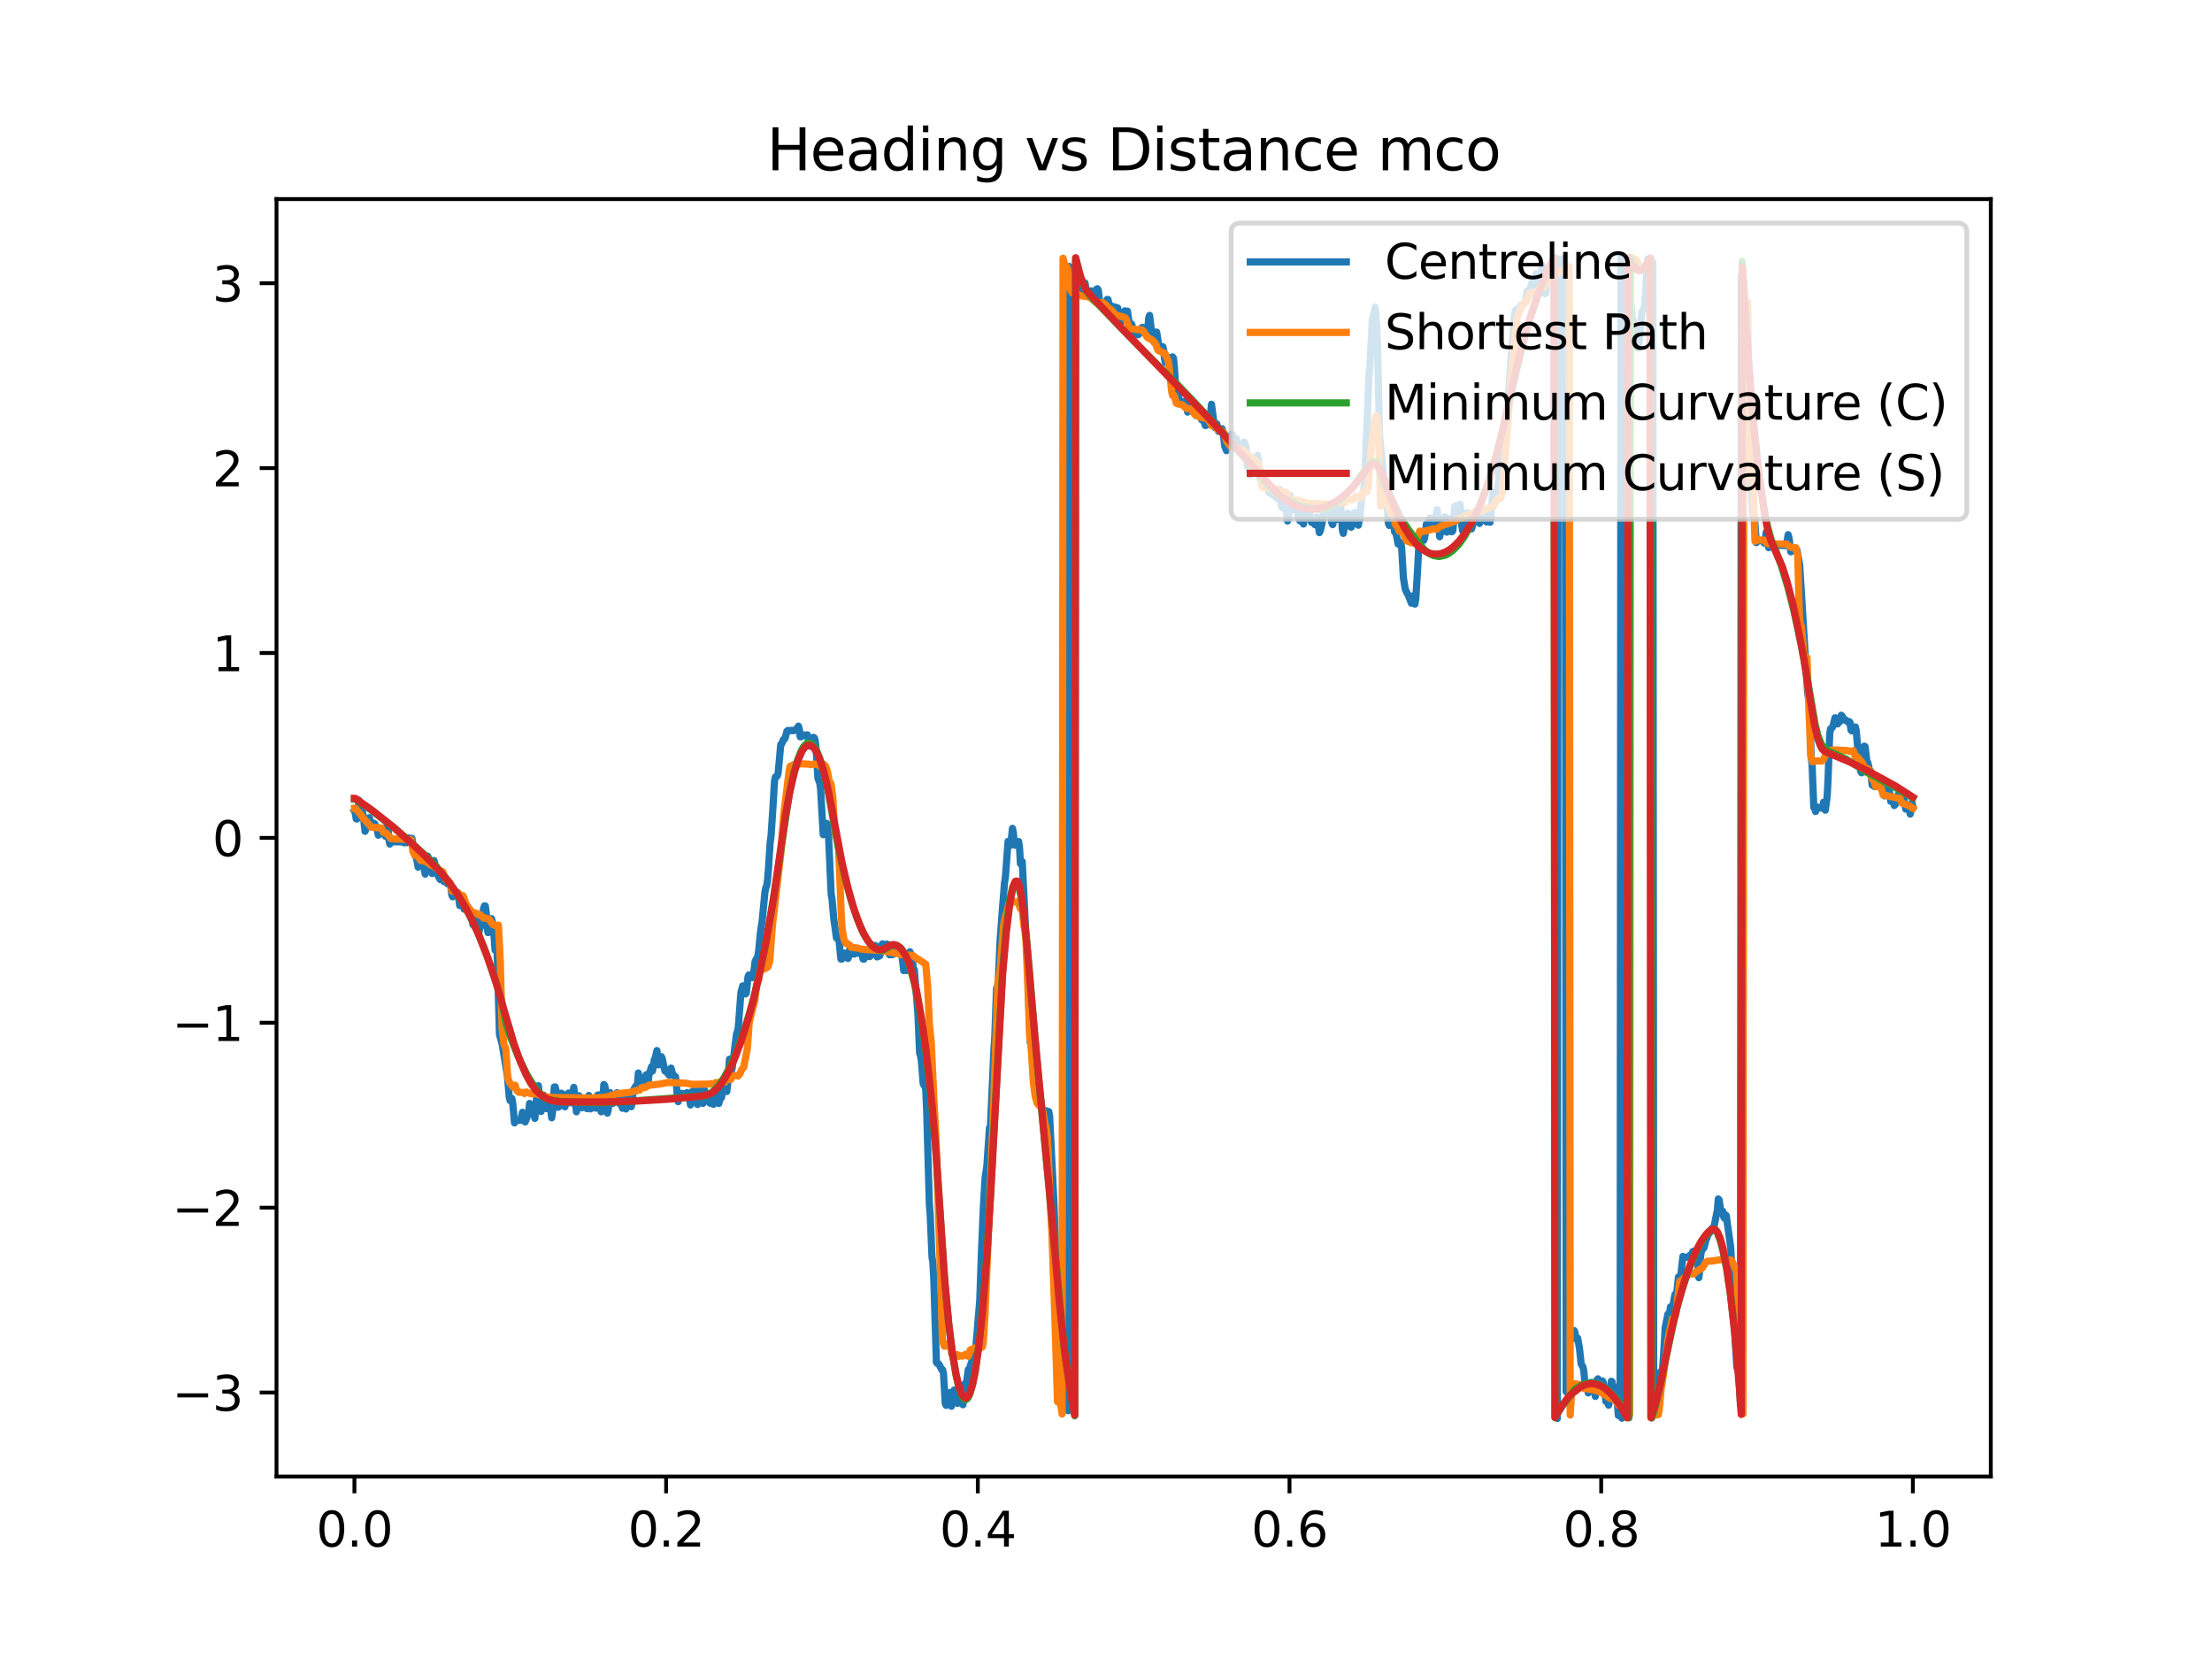 <?xml version="1.0" encoding="utf-8" standalone="no"?>
<!DOCTYPE svg PUBLIC "-//W3C//DTD SVG 1.1//EN"
  "http://www.w3.org/Graphics/SVG/1.1/DTD/svg11.dtd">
<svg xmlns:xlink="http://www.w3.org/1999/xlink" width="460.8pt" height="345.6pt" viewBox="0 0 460.8 345.6" xmlns="http://www.w3.org/2000/svg" version="1.1">
 <defs>
  <style type="text/css">*{stroke-linejoin: round; stroke-linecap: butt}</style>
 </defs>
 <g id="figure_1">
  <g id="patch_1">
   <path d="M 0 345.6 
L 460.8 345.6 
L 460.8 0 
L 0 0 
z
" style="fill: #ffffff"/>
  </g>
  <g id="axes_1">
   <g id="patch_2">
    <path d="M 57.6 307.584 
L 414.72 307.584 
L 414.72 41.472 
L 57.6 41.472 
z
" style="fill: #ffffff"/>
   </g>
   <g id="matplotlib.axis_1">
    <g id="xtick_1">
     <g id="line2d_1">
      <defs>
       <path id="m806db1a2ac" d="M 0 0 
L 0 3.5 
" style="stroke: #000000; stroke-width: 0.8"/>
      </defs>
      <g>
       <use xlink:href="#m806db1a2ac" x="73.833" y="307.584" style="stroke: #000000; stroke-width: 0.8"/>
      </g>
     </g>
     <g id="text_1">
      <!-- 0.0 -->
      <g transform="translate(65.881 322.182)scale(0.1 -0.1)">
       <defs>
        <path id="DejaVuSans-30" d="M 2034 4250 
Q 1547 4250 1301 3770 
Q 1056 3291 1056 2328 
Q 1056 1369 1301 889 
Q 1547 409 2034 409 
Q 2525 409 2770 889 
Q 3016 1369 3016 2328 
Q 3016 3291 2770 3770 
Q 2525 4250 2034 4250 
z
M 2034 4750 
Q 2819 4750 3233 4129 
Q 3647 3509 3647 2328 
Q 3647 1150 3233 529 
Q 2819 -91 2034 -91 
Q 1250 -91 836 529 
Q 422 1150 422 2328 
Q 422 3509 836 4129 
Q 1250 4750 2034 4750 
z
" transform="scale(0.016)"/>
        <path id="DejaVuSans-2e" d="M 684 794 
L 1344 794 
L 1344 0 
L 684 0 
L 684 794 
z
" transform="scale(0.016)"/>
       </defs>
       <use xlink:href="#DejaVuSans-30"/>
       <use xlink:href="#DejaVuSans-2e" x="63.623"/>
       <use xlink:href="#DejaVuSans-30" x="95.41"/>
      </g>
     </g>
    </g>
    <g id="xtick_2">
     <g id="line2d_2">
      <g>
       <use xlink:href="#m806db1a2ac" x="138.764" y="307.584" style="stroke: #000000; stroke-width: 0.8"/>
      </g>
     </g>
     <g id="text_2">
      <!-- 0.2 -->
      <g transform="translate(130.812 322.182)scale(0.1 -0.1)">
       <defs>
        <path id="DejaVuSans-32" d="M 1228 531 
L 3431 531 
L 3431 0 
L 469 0 
L 469 531 
Q 828 903 1448 1529 
Q 2069 2156 2228 2338 
Q 2531 2678 2651 2914 
Q 2772 3150 2772 3378 
Q 2772 3750 2511 3984 
Q 2250 4219 1831 4219 
Q 1534 4219 1204 4116 
Q 875 4013 500 3803 
L 500 4441 
Q 881 4594 1212 4672 
Q 1544 4750 1819 4750 
Q 2544 4750 2975 4387 
Q 3406 4025 3406 3419 
Q 3406 3131 3298 2873 
Q 3191 2616 2906 2266 
Q 2828 2175 2409 1742 
Q 1991 1309 1228 531 
z
" transform="scale(0.016)"/>
       </defs>
       <use xlink:href="#DejaVuSans-30"/>
       <use xlink:href="#DejaVuSans-2e" x="63.623"/>
       <use xlink:href="#DejaVuSans-32" x="95.41"/>
      </g>
     </g>
    </g>
    <g id="xtick_3">
     <g id="line2d_3">
      <g>
       <use xlink:href="#m806db1a2ac" x="203.695" y="307.584" style="stroke: #000000; stroke-width: 0.8"/>
      </g>
     </g>
     <g id="text_3">
      <!-- 0.4 -->
      <g transform="translate(195.743 322.182)scale(0.1 -0.1)">
       <defs>
        <path id="DejaVuSans-34" d="M 2419 4116 
L 825 1625 
L 2419 1625 
L 2419 4116 
z
M 2253 4666 
L 3047 4666 
L 3047 1625 
L 3713 1625 
L 3713 1100 
L 3047 1100 
L 3047 0 
L 2419 0 
L 2419 1100 
L 313 1100 
L 313 1709 
L 2253 4666 
z
" transform="scale(0.016)"/>
       </defs>
       <use xlink:href="#DejaVuSans-30"/>
       <use xlink:href="#DejaVuSans-2e" x="63.623"/>
       <use xlink:href="#DejaVuSans-34" x="95.41"/>
      </g>
     </g>
    </g>
    <g id="xtick_4">
     <g id="line2d_4">
      <g>
       <use xlink:href="#m806db1a2ac" x="268.625" y="307.584" style="stroke: #000000; stroke-width: 0.8"/>
      </g>
     </g>
     <g id="text_4">
      <!-- 0.6 -->
      <g transform="translate(260.674 322.182)scale(0.1 -0.1)">
       <defs>
        <path id="DejaVuSans-36" d="M 2113 2584 
Q 1688 2584 1439 2293 
Q 1191 2003 1191 1497 
Q 1191 994 1439 701 
Q 1688 409 2113 409 
Q 2538 409 2786 701 
Q 3034 994 3034 1497 
Q 3034 2003 2786 2293 
Q 2538 2584 2113 2584 
z
M 3366 4563 
L 3366 3988 
Q 3128 4100 2886 4159 
Q 2644 4219 2406 4219 
Q 1781 4219 1451 3797 
Q 1122 3375 1075 2522 
Q 1259 2794 1537 2939 
Q 1816 3084 2150 3084 
Q 2853 3084 3261 2657 
Q 3669 2231 3669 1497 
Q 3669 778 3244 343 
Q 2819 -91 2113 -91 
Q 1303 -91 875 529 
Q 447 1150 447 2328 
Q 447 3434 972 4092 
Q 1497 4750 2381 4750 
Q 2619 4750 2861 4703 
Q 3103 4656 3366 4563 
z
" transform="scale(0.016)"/>
       </defs>
       <use xlink:href="#DejaVuSans-30"/>
       <use xlink:href="#DejaVuSans-2e" x="63.623"/>
       <use xlink:href="#DejaVuSans-36" x="95.41"/>
      </g>
     </g>
    </g>
    <g id="xtick_5">
     <g id="line2d_5">
      <g>
       <use xlink:href="#m806db1a2ac" x="333.556" y="307.584" style="stroke: #000000; stroke-width: 0.8"/>
      </g>
     </g>
     <g id="text_5">
      <!-- 0.8 -->
      <g transform="translate(325.605 322.182)scale(0.1 -0.1)">
       <defs>
        <path id="DejaVuSans-38" d="M 2034 2216 
Q 1584 2216 1326 1975 
Q 1069 1734 1069 1313 
Q 1069 891 1326 650 
Q 1584 409 2034 409 
Q 2484 409 2743 651 
Q 3003 894 3003 1313 
Q 3003 1734 2745 1975 
Q 2488 2216 2034 2216 
z
M 1403 2484 
Q 997 2584 770 2862 
Q 544 3141 544 3541 
Q 544 4100 942 4425 
Q 1341 4750 2034 4750 
Q 2731 4750 3128 4425 
Q 3525 4100 3525 3541 
Q 3525 3141 3298 2862 
Q 3072 2584 2669 2484 
Q 3125 2378 3379 2068 
Q 3634 1759 3634 1313 
Q 3634 634 3220 271 
Q 2806 -91 2034 -91 
Q 1263 -91 848 271 
Q 434 634 434 1313 
Q 434 1759 690 2068 
Q 947 2378 1403 2484 
z
M 1172 3481 
Q 1172 3119 1398 2916 
Q 1625 2713 2034 2713 
Q 2441 2713 2670 2916 
Q 2900 3119 2900 3481 
Q 2900 3844 2670 4047 
Q 2441 4250 2034 4250 
Q 1625 4250 1398 4047 
Q 1172 3844 1172 3481 
z
" transform="scale(0.016)"/>
       </defs>
       <use xlink:href="#DejaVuSans-30"/>
       <use xlink:href="#DejaVuSans-2e" x="63.623"/>
       <use xlink:href="#DejaVuSans-38" x="95.41"/>
      </g>
     </g>
    </g>
    <g id="xtick_6">
     <g id="line2d_6">
      <g>
       <use xlink:href="#m806db1a2ac" x="398.487" y="307.584" style="stroke: #000000; stroke-width: 0.8"/>
      </g>
     </g>
     <g id="text_6">
      <!-- 1.0 -->
      <g transform="translate(390.536 322.182)scale(0.1 -0.1)">
       <defs>
        <path id="DejaVuSans-31" d="M 794 531 
L 1825 531 
L 1825 4091 
L 703 3866 
L 703 4441 
L 1819 4666 
L 2450 4666 
L 2450 531 
L 3481 531 
L 3481 0 
L 794 0 
L 794 531 
z
" transform="scale(0.016)"/>
       </defs>
       <use xlink:href="#DejaVuSans-31"/>
       <use xlink:href="#DejaVuSans-2e" x="63.623"/>
       <use xlink:href="#DejaVuSans-30" x="95.41"/>
      </g>
     </g>
    </g>
   </g>
   <g id="matplotlib.axis_2">
    <g id="ytick_1">
     <g id="line2d_7">
      <defs>
       <path id="m6d6a533783" d="M 0 0 
L -3.5 0 
" style="stroke: #000000; stroke-width: 0.8"/>
      </defs>
      <g>
       <use xlink:href="#m6d6a533783" x="57.6" y="290.092" style="stroke: #000000; stroke-width: 0.8"/>
      </g>
     </g>
     <g id="text_7">
      <!-- −3 -->
      <g transform="translate(35.858 293.892)scale(0.1 -0.1)">
       <defs>
        <path id="DejaVuSans-2212" d="M 678 2272 
L 4684 2272 
L 4684 1741 
L 678 1741 
L 678 2272 
z
" transform="scale(0.016)"/>
        <path id="DejaVuSans-33" d="M 2597 2516 
Q 3050 2419 3304 2112 
Q 3559 1806 3559 1356 
Q 3559 666 3084 287 
Q 2609 -91 1734 -91 
Q 1441 -91 1130 -33 
Q 819 25 488 141 
L 488 750 
Q 750 597 1062 519 
Q 1375 441 1716 441 
Q 2309 441 2620 675 
Q 2931 909 2931 1356 
Q 2931 1769 2642 2001 
Q 2353 2234 1838 2234 
L 1294 2234 
L 1294 2753 
L 1863 2753 
Q 2328 2753 2575 2939 
Q 2822 3125 2822 3475 
Q 2822 3834 2567 4026 
Q 2313 4219 1838 4219 
Q 1578 4219 1281 4162 
Q 984 4106 628 3988 
L 628 4550 
Q 988 4650 1302 4700 
Q 1616 4750 1894 4750 
Q 2613 4750 3031 4423 
Q 3450 4097 3450 3541 
Q 3450 3153 3228 2886 
Q 3006 2619 2597 2516 
z
" transform="scale(0.016)"/>
       </defs>
       <use xlink:href="#DejaVuSans-2212"/>
       <use xlink:href="#DejaVuSans-33" x="83.789"/>
      </g>
     </g>
    </g>
    <g id="ytick_2">
     <g id="line2d_8">
      <g>
       <use xlink:href="#m6d6a533783" x="57.6" y="251.577" style="stroke: #000000; stroke-width: 0.8"/>
      </g>
     </g>
     <g id="text_8">
      <!-- −2 -->
      <g transform="translate(35.858 255.376)scale(0.1 -0.1)">
       <use xlink:href="#DejaVuSans-2212"/>
       <use xlink:href="#DejaVuSans-32" x="83.789"/>
      </g>
     </g>
    </g>
    <g id="ytick_3">
     <g id="line2d_9">
      <g>
       <use xlink:href="#m6d6a533783" x="57.6" y="213.061" style="stroke: #000000; stroke-width: 0.8"/>
      </g>
     </g>
     <g id="text_9">
      <!-- −1 -->
      <g transform="translate(35.858 216.86)scale(0.1 -0.1)">
       <use xlink:href="#DejaVuSans-2212"/>
       <use xlink:href="#DejaVuSans-31" x="83.789"/>
      </g>
     </g>
    </g>
    <g id="ytick_4">
     <g id="line2d_10">
      <g>
       <use xlink:href="#m6d6a533783" x="57.6" y="174.545" style="stroke: #000000; stroke-width: 0.8"/>
      </g>
     </g>
     <g id="text_10">
      <!-- 0 -->
      <g transform="translate(44.237 178.344)scale(0.1 -0.1)">
       <use xlink:href="#DejaVuSans-30"/>
      </g>
     </g>
    </g>
    <g id="ytick_5">
     <g id="line2d_11">
      <g>
       <use xlink:href="#m6d6a533783" x="57.6" y="136.029" style="stroke: #000000; stroke-width: 0.8"/>
      </g>
     </g>
     <g id="text_11">
      <!-- 1 -->
      <g transform="translate(44.237 139.828)scale(0.1 -0.1)">
       <use xlink:href="#DejaVuSans-31"/>
      </g>
     </g>
    </g>
    <g id="ytick_6">
     <g id="line2d_12">
      <g>
       <use xlink:href="#m6d6a533783" x="57.6" y="97.513" style="stroke: #000000; stroke-width: 0.8"/>
      </g>
     </g>
     <g id="text_12">
      <!-- 2 -->
      <g transform="translate(44.237 101.312)scale(0.1 -0.1)">
       <use xlink:href="#DejaVuSans-32"/>
      </g>
     </g>
    </g>
    <g id="ytick_7">
     <g id="line2d_13">
      <g>
       <use xlink:href="#m6d6a533783" x="57.6" y="58.997" style="stroke: #000000; stroke-width: 0.8"/>
      </g>
     </g>
     <g id="text_13">
      <!-- 3 -->
      <g transform="translate(44.237 62.796)scale(0.1 -0.1)">
       <use xlink:href="#DejaVuSans-33"/>
      </g>
     </g>
    </g>
   </g>
   <g id="line2d_14">
    <path d="M 73.833 169.013 
L 74.017 169.338 
L 74.201 170.583 
L 74.386 170.617 
L 74.754 166.691 
L 75.123 170.007 
L 75.491 169.106 
L 75.675 169.888 
L 76.044 173.177 
L 76.228 172.669 
L 76.412 171.432 
L 76.597 171.821 
L 76.965 170.342 
L 77.149 171.318 
L 77.334 171.531 
L 77.702 171.49 
L 77.886 171.476 
L 78.071 171.625 
L 78.255 172.114 
L 78.439 172.193 
L 78.808 173.985 
L 78.992 173.644 
L 79.729 173.623 
L 80.098 173.593 
L 80.282 174.201 
L 80.466 173.44 
L 80.65 171.671 
L 80.835 172.35 
L 81.019 174.918 
L 81.203 175.832 
L 81.387 175.296 
L 81.756 175.349 
L 83.967 175.391 
L 84.151 175.566 
L 84.336 174.64 
L 84.52 174.589 
L 84.704 175.559 
L 85.073 174.547 
L 85.257 174.84 
L 85.441 174.825 
L 85.81 174.638 
L 86.362 177.78 
L 86.547 178.413 
L 86.731 178.531 
L 87.099 180.638 
L 87.468 178.919 
L 87.837 180.164 
L 88.021 179.44 
L 88.205 179.865 
L 88.574 182.096 
L 88.758 181.25 
L 89.126 178.364 
L 89.495 179.813 
L 89.679 179.177 
L 89.863 180.232 
L 90.048 181.98 
L 90.416 179.264 
L 90.785 180.699 
L 90.969 180.589 
L 91.337 182.621 
L 91.706 183.223 
L 91.89 182.374 
L 92.259 183.152 
L 92.443 183.62 
L 92.627 183.659 
L 92.812 182.869 
L 93.18 184.067 
L 93.733 184.329 
L 93.917 184.641 
L 94.101 186.38 
L 94.286 186.818 
L 94.654 186.032 
L 94.838 185.995 
L 95.023 186.089 
L 95.391 185.949 
L 95.76 188.643 
L 96.312 188.053 
L 96.681 189.389 
L 96.865 188.525 
L 97.05 188.979 
L 97.234 189.089 
L 97.418 188.783 
L 97.602 189.151 
L 97.971 190.787 
L 98.155 190.406 
L 98.524 192.632 
L 98.708 192.752 
L 99.076 190.723 
L 99.629 194.537 
L 99.813 194.041 
L 99.998 193.015 
L 100.182 192.928 
L 100.366 192.256 
L 100.735 189.29 
L 100.919 188.706 
L 101.103 188.733 
L 101.287 190.155 
L 101.472 193.179 
L 101.656 194.281 
L 101.84 194.203 
L 102.025 193.439 
L 102.209 191.928 
L 102.393 191.365 
L 102.762 192.824 
L 103.13 197.943 
L 103.499 196.534 
L 104.051 215.527 
L 104.604 217.496 
L 105.71 224.188 
L 106.078 228.511 
L 106.262 229.264 
L 106.447 229.172 
L 106.631 228.808 
L 106.815 229.847 
L 107.184 233.919 
L 107.368 233.376 
L 108.474 233.374 
L 108.842 231.707 
L 109.026 231.884 
L 109.395 233.726 
L 109.579 233.305 
L 109.948 232.317 
L 110.132 231.612 
L 110.316 229.863 
L 110.5 230.081 
L 110.685 230.655 
L 110.869 230.471 
L 111.053 230.758 
L 111.422 232.984 
L 111.974 226.285 
L 112.159 226.169 
L 112.712 231.545 
L 113.08 228.795 
L 113.264 228.135 
L 113.449 228.426 
L 113.633 230.683 
L 113.817 230.953 
L 114.001 229.142 
L 114.186 229.376 
L 114.37 230.666 
L 114.554 230.53 
L 114.738 231.301 
L 114.923 232.858 
L 115.107 231.717 
L 115.475 226.441 
L 115.66 226.424 
L 115.844 227.174 
L 116.212 230.672 
L 116.397 230.593 
L 116.949 227.732 
L 117.134 227.853 
L 117.502 229.894 
L 117.686 230.577 
L 117.871 229.942 
L 118.239 228.094 
L 118.424 227.706 
L 118.976 229.748 
L 119.529 226.515 
L 120.082 231.604 
L 120.45 228.943 
L 120.635 228.261 
L 120.819 228.535 
L 121.003 230.705 
L 121.187 230.769 
L 121.372 228.777 
L 121.556 228.915 
L 121.74 230.094 
L 121.924 229.619 
L 122.109 229.856 
L 122.293 230.957 
L 122.662 228.201 
L 123.03 231.006 
L 123.214 229.845 
L 123.399 229.639 
L 123.583 230.077 
L 123.767 228.97 
L 123.951 229.042 
L 124.136 230.852 
L 124.32 230.301 
L 124.504 228.131 
L 124.688 228.076 
L 125.057 229.735 
L 125.241 231.614 
L 125.425 231.064 
L 125.794 225.921 
L 125.978 226.16 
L 126.162 227.211 
L 126.531 231.887 
L 126.715 231.109 
L 127.084 227.59 
L 127.268 227.747 
L 127.636 229.892 
L 128.005 228.812 
L 128.189 229.415 
L 128.374 229.331 
L 128.558 227.632 
L 128.742 227.862 
L 129.111 229.958 
L 129.295 229.504 
L 129.479 229.749 
L 129.663 230.871 
L 130.032 228.178 
L 130.4 231.016 
L 130.585 229.817 
L 130.769 229.554 
L 130.953 229.969 
L 131.137 228.882 
L 131.322 228.947 
L 131.506 230.552 
L 131.69 229.695 
L 131.874 227.232 
L 132.427 226.281 
L 132.611 227.222 
L 132.796 225.828 
L 132.98 223.529 
L 133.348 225.448 
L 133.717 224.502 
L 133.901 224.602 
L 134.27 224.576 
L 134.638 223.882 
L 134.822 225.497 
L 135.007 225.62 
L 135.191 223.954 
L 135.744 222.188 
L 135.928 223.105 
L 136.112 222.201 
L 136.297 220.738 
L 136.481 220.425 
L 136.849 218.847 
L 137.218 221.828 
L 137.402 221.666 
L 137.771 220.106 
L 137.955 220.521 
L 138.508 223.102 
L 138.692 223.011 
L 139.245 223.836 
L 139.429 223.974 
L 139.613 223.527 
L 139.797 222.504 
L 140.166 223.992 
L 140.35 224.005 
L 140.719 224.282 
L 140.903 225.718 
L 141.087 228.57 
L 141.272 229.498 
L 141.456 228.142 
L 142.009 227.759 
L 142.193 228.598 
L 142.377 228.374 
L 142.561 227.81 
L 142.746 228.299 
L 143.114 227.606 
L 143.298 228.082 
L 143.483 228.091 
L 143.851 230.18 
L 144.22 227.36 
L 144.588 227.183 
L 144.772 228.148 
L 145.141 228.556 
L 145.325 230.093 
L 145.509 229.443 
L 145.694 227.127 
L 145.878 226.634 
L 146.062 226.811 
L 146.431 229.858 
L 146.799 227.119 
L 147.168 229.398 
L 147.352 228.85 
L 147.536 228.655 
L 147.721 228.675 
L 147.905 229.807 
L 148.089 229.863 
L 148.273 227.875 
L 148.458 228.021 
L 148.642 230.045 
L 148.826 229.379 
L 149.01 226.963 
L 149.195 226.373 
L 149.379 226.555 
L 149.747 229.872 
L 150.116 228.537 
L 150.3 228.687 
L 150.669 226.181 
L 150.853 226.026 
L 151.037 226.141 
L 151.406 227.381 
L 151.59 225.888 
L 151.958 220.647 
L 152.327 223.107 
L 152.511 222.618 
L 153.432 215.365 
L 153.617 214.9 
L 153.801 214.01 
L 154.354 206.7 
L 154.722 205.377 
L 155.091 207.03 
L 155.275 207.061 
L 155.459 206.889 
L 155.828 203.483 
L 156.012 203.077 
L 156.196 203.549 
L 156.381 203.621 
L 156.565 203.355 
L 156.749 203.669 
L 156.933 203.268 
L 157.302 200.243 
L 157.855 199.226 
L 158.039 198.093 
L 158.407 194.283 
L 158.776 191.804 
L 159.329 186.057 
L 159.513 184.985 
L 159.697 184.597 
L 159.881 183.411 
L 160.066 181.232 
L 160.434 175.521 
L 160.618 174.202 
L 160.987 168.723 
L 161.355 162.589 
L 161.54 161.85 
L 161.908 161.661 
L 162.092 161.117 
L 162.645 155.097 
L 162.829 154.988 
L 163.198 154.073 
L 163.382 154.025 
L 163.566 153.727 
L 163.935 152.315 
L 164.119 152.177 
L 164.672 152.21 
L 164.856 152.144 
L 165.041 152.215 
L 165.225 152.143 
L 165.409 152.201 
L 165.962 151.803 
L 166.146 151.626 
L 166.33 151.268 
L 166.515 151.871 
L 166.699 153.495 
L 166.883 153.501 
L 167.252 153.221 
L 167.436 153.105 
L 167.989 153.137 
L 168.173 153.073 
L 168.357 153.831 
L 168.541 155.338 
L 168.726 155.432 
L 168.91 155.28 
L 169.094 155.349 
L 169.463 153.601 
L 169.647 153.74 
L 169.831 154.35 
L 170.016 155.983 
L 170.384 162.13 
L 170.752 163.051 
L 170.937 164.26 
L 171.489 173.88 
L 171.858 171.659 
L 172.042 171.865 
L 172.226 171.521 
L 172.411 172.118 
L 172.595 174.071 
L 173.148 186.263 
L 173.332 187.351 
L 173.701 191.493 
L 174.253 195.393 
L 174.622 195.533 
L 174.806 196.149 
L 175.175 199.792 
L 175.359 199.797 
L 175.543 199.486 
L 175.727 198.588 
L 175.911 198.546 
L 176.096 199.009 
L 176.464 199.149 
L 176.649 199.675 
L 176.833 199.266 
L 177.017 197.728 
L 177.201 197.586 
L 177.386 197.257 
L 177.57 197.37 
L 177.754 198.695 
L 177.938 198.748 
L 178.307 198.572 
L 178.675 198.55 
L 179.228 198.505 
L 179.412 198.588 
L 179.597 198.913 
L 179.781 199.784 
L 179.965 199.821 
L 180.334 198.814 
L 180.702 198.87 
L 181.071 199.275 
L 181.255 199.237 
L 181.439 198.453 
L 181.623 197.148 
L 181.992 197.222 
L 182.176 196.961 
L 182.36 196.989 
L 182.729 199.349 
L 183.282 199.098 
L 183.466 198.468 
L 183.65 196.882 
L 183.834 196.621 
L 184.203 196.827 
L 184.387 196.849 
L 184.756 196.651 
L 185.308 198.891 
L 186.045 198.839 
L 186.23 198.324 
L 186.414 197.465 
L 186.782 197.907 
L 187.335 197.796 
L 187.519 197.421 
L 187.704 197.562 
L 188.256 202.188 
L 188.441 201.829 
L 188.809 202.197 
L 188.993 202.036 
L 189.546 198.262 
L 189.915 199.029 
L 190.283 201.738 
L 190.468 202.013 
L 191.205 210.993 
L 191.573 219.387 
L 191.757 219.899 
L 191.942 221.021 
L 192.31 225.737 
L 192.494 226.101 
L 192.678 226.095 
L 192.863 227.098 
L 193.047 231.619 
L 193.6 250.726 
L 193.784 253.195 
L 194.152 261.862 
L 194.336 262.96 
L 194.521 266.463 
L 195.074 283.809 
L 195.258 284.032 
L 195.442 284.05 
L 195.626 284.225 
L 196.179 285.32 
L 196.363 285.345 
L 196.547 286.148 
L 196.916 292.418 
L 197.1 292.765 
L 197.469 291.981 
L 197.653 290.534 
L 197.837 290.097 
L 198.206 292.956 
L 198.39 292.361 
L 198.574 290.115 
L 198.759 289.574 
L 199.127 291.261 
L 199.311 291.432 
L 199.495 292.357 
L 199.68 291.749 
L 199.864 289.628 
L 200.048 288.939 
L 200.233 289.678 
L 200.417 291.855 
L 200.601 292.633 
L 200.97 288.361 
L 201.154 288.066 
L 201.338 288.122 
L 201.707 285.305 
L 201.891 285.28 
L 202.628 283.033 
L 202.812 282.997 
L 202.996 282.775 
L 203.181 281.883 
L 204.102 270.863 
L 204.47 260.488 
L 204.839 251.705 
L 205.207 245.448 
L 205.576 242.94 
L 206.128 234.956 
L 206.313 234.943 
L 207.049 218.672 
L 207.234 215.998 
L 207.602 205.864 
L 207.786 205.739 
L 207.97 204.223 
L 208.339 195.858 
L 208.707 190.865 
L 209.26 183.875 
L 209.444 182.77 
L 209.997 175.27 
L 210.366 175.798 
L 210.55 176.084 
L 210.918 172.557 
L 211.103 173.517 
L 211.287 175.777 
L 211.471 176.073 
L 211.655 175.58 
L 212.024 176.092 
L 212.208 175.306 
L 212.393 176.656 
L 212.576 179.939 
L 212.761 179.546 
L 212.945 179.484 
L 213.314 186.68 
L 213.682 194.329 
L 213.866 196.36 
L 214.603 217.069 
L 214.787 217.71 
L 215.156 217.61 
L 215.34 217.886 
L 215.524 220.287 
L 215.893 227.722 
L 216.261 226.427 
L 216.446 226.572 
L 216.998 230.485 
L 217.183 231.42 
L 217.367 233.206 
L 217.551 232.899 
L 217.735 231.51 
L 217.92 231.379 
L 218.104 232.06 
L 218.288 232.292 
L 218.472 231.555 
L 218.657 232.489 
L 219.578 250.921 
L 219.946 261.305 
L 220.315 271.342 
L 220.683 274.549 
L 221.052 281.326 
L 221.42 292.572 
L 221.604 292.696 
L 221.788 292.564 
L 221.973 292.72 
L 222.157 292.599 
L 222.341 292.315 
L 222.525 293.885 
L 222.71 55.483 
L 222.894 56.987 
L 223.078 56.01 
L 223.262 55.942 
L 223.631 56.606 
L 223.815 56.898 
L 224.184 54.833 
L 224.552 58.237 
L 224.736 58.463 
L 224.921 58.138 
L 225.105 58.352 
L 225.473 60.427 
L 225.658 60.452 
L 226.026 58.94 
L 226.395 60.976 
L 226.579 61.135 
L 226.763 61.59 
L 227.132 61.036 
L 227.316 60.587 
L 227.5 61.241 
L 227.684 62.43 
L 228.053 62.44 
L 228.421 60.245 
L 228.606 60.149 
L 228.79 60.436 
L 229.158 63.455 
L 229.343 63.302 
L 229.711 63.45 
L 230.08 63.385 
L 230.448 63.197 
L 230.632 62.379 
L 230.817 62.392 
L 231.001 63.347 
L 231.554 63.788 
L 232.843 64.142 
L 233.212 67.01 
L 233.58 66.587 
L 233.765 66.969 
L 233.949 66.845 
L 234.317 64.754 
L 234.502 65.104 
L 234.686 65.091 
L 234.87 64.81 
L 235.239 67.464 
L 235.423 67.507 
L 235.607 67.425 
L 235.791 67.579 
L 236.16 69.753 
L 236.344 69.085 
L 236.528 69.239 
L 236.713 69.69 
L 236.897 69.305 
L 237.081 69.745 
L 237.265 69.599 
L 237.45 68.827 
L 237.634 68.913 
L 237.818 68.316 
L 238.002 68.171 
L 238.187 68.803 
L 238.555 68.757 
L 238.924 69.821 
L 239.108 68.633 
L 239.292 66.223 
L 239.476 65.702 
L 239.845 68.792 
L 240.029 68.876 
L 240.398 71.243 
L 240.582 71.301 
L 240.95 69.178 
L 241.135 70.253 
L 241.503 72.83 
L 241.687 73.123 
L 241.872 72.983 
L 242.24 72.224 
L 242.424 73.016 
L 242.609 74.857 
L 242.793 75.547 
L 243.346 74.423 
L 243.53 74.733 
L 243.714 75.438 
L 243.898 75.358 
L 244.083 74.549 
L 244.267 74.343 
L 244.451 74.587 
L 244.635 76.396 
L 245.004 81.799 
L 245.188 81.55 
L 245.372 81.566 
L 245.741 83.917 
L 245.925 84.007 
L 246.109 83.742 
L 246.478 83.788 
L 246.662 83.847 
L 246.846 83.582 
L 247.031 83.894 
L 247.399 85.844 
L 247.583 85.561 
L 247.768 84.767 
L 247.952 84.644 
L 248.136 84.806 
L 248.505 84.79 
L 248.689 84.49 
L 248.873 84.872 
L 249.242 86.599 
L 249.794 85.503 
L 249.979 86.12 
L 250.163 87.145 
L 250.347 87.471 
L 250.532 87.141 
L 250.716 87.367 
L 251.084 88.641 
L 251.269 88.614 
L 251.453 88.312 
L 251.637 87.287 
L 251.821 87.194 
L 252.006 87.743 
L 252.374 84.219 
L 252.927 88.419 
L 253.111 89.091 
L 253.295 88.927 
L 253.48 88.302 
L 253.848 89.849 
L 254.032 89.487 
L 254.401 89.522 
L 254.585 89.3 
L 254.769 89.956 
L 255.138 92.964 
L 255.506 93.884 
L 255.691 93.181 
L 255.875 93.007 
L 256.059 92.336 
L 256.243 91.134 
L 256.428 90.911 
L 256.612 90.414 
L 256.796 90.56 
L 257.165 91.535 
L 257.349 91.655 
L 257.533 91.363 
L 258.086 94.19 
L 258.27 93.809 
L 258.454 92.992 
L 258.823 93.873 
L 259.191 92.063 
L 259.56 93.094 
L 259.928 97.192 
L 260.113 97.296 
L 260.481 98.972 
L 260.85 95.729 
L 261.034 96.229 
L 261.402 98.374 
L 261.587 97.273 
L 261.771 95.323 
L 261.955 94.854 
L 262.139 95.893 
L 262.508 99.817 
L 262.876 98.326 
L 263.245 99.997 
L 263.982 100.897 
L 264.35 102.617 
L 264.535 102.247 
L 264.719 102.133 
L 265.087 103.1 
L 265.272 102.778 
L 265.456 102.718 
L 265.64 103.372 
L 265.824 103.591 
L 266.009 103.543 
L 266.193 103.915 
L 266.561 101.923 
L 266.93 105.337 
L 267.114 105.77 
L 267.298 105.625 
L 267.483 104.854 
L 267.667 104.901 
L 267.851 105.291 
L 268.219 108.526 
L 268.404 107.772 
L 268.772 103.208 
L 269.141 106.217 
L 269.509 105.999 
L 269.694 105.574 
L 270.246 106.492 
L 270.43 107.726 
L 270.799 108.514 
L 270.983 107.985 
L 271.167 106.456 
L 271.352 107.369 
L 271.536 109.158 
L 271.905 106.637 
L 272.089 106.614 
L 272.273 106.203 
L 272.642 106.916 
L 272.826 106.84 
L 273.194 108.784 
L 273.379 108.863 
L 273.563 108.551 
L 273.747 108.74 
L 273.931 109.306 
L 274.3 107.72 
L 274.484 108.632 
L 274.853 110.96 
L 275.037 110.564 
L 275.405 109.057 
L 275.774 106.356 
L 275.958 106.388 
L 276.327 106.135 
L 276.511 105.642 
L 277.064 106.644 
L 277.432 108.866 
L 277.616 109.292 
L 277.801 108.632 
L 277.985 106.943 
L 278.169 106.364 
L 278.538 108.2 
L 278.722 107.728 
L 279.09 106.189 
L 279.275 105.636 
L 279.459 107.31 
L 279.643 110.402 
L 279.827 111.118 
L 280.196 109.163 
L 280.38 108.705 
L 280.564 107.407 
L 280.749 106.903 
L 280.933 107.451 
L 281.301 109.685 
L 281.486 109.833 
L 282.038 107.093 
L 282.223 106.744 
L 282.407 106.85 
L 282.591 107.514 
L 282.96 109.422 
L 283.328 107.592 
L 283.697 103.24 
L 284.065 102.29 
L 284.249 100.787 
L 285.171 78.412 
L 285.355 76.474 
L 285.908 66.334 
L 286.092 66.124 
L 286.46 64.005 
L 286.829 68.076 
L 287.015 73.917 
L 287.381 90.713 
L 288.302 100.022 
L 288.486 99.843 
L 288.67 100.566 
L 289.223 109.003 
L 289.408 109.47 
L 289.592 109.451 
L 289.96 106.27 
L 290.144 106.937 
L 290.513 110.814 
L 290.697 110.704 
L 290.882 111.372 
L 291.25 113.333 
L 291.619 113.434 
L 291.803 112.961 
L 291.987 114.111 
L 292.356 120.392 
L 292.724 122.641 
L 293.093 123.552 
L 293.277 123.757 
L 293.645 124.652 
L 294.014 125.664 
L 294.198 124.394 
L 294.382 124.121 
L 294.567 125.65 
L 294.751 125.85 
L 294.935 124.729 
L 295.304 118.787 
L 295.672 111.762 
L 295.856 111.79 
L 296.041 112.965 
L 296.409 112.201 
L 296.593 112.568 
L 296.778 112.03 
L 297.146 109.147 
L 297.33 109.773 
L 297.515 109.943 
L 297.883 107.944 
L 298.252 109.476 
L 298.436 108.846 
L 298.62 108.791 
L 298.804 109.307 
L 298.989 108.602 
L 299.357 106.178 
L 299.541 107.429 
L 299.91 111.812 
L 300.278 110.169 
L 300.463 110.638 
L 300.647 110.097 
L 300.831 108.286 
L 301.015 107.64 
L 301.384 110.851 
L 301.753 108.03 
L 302.305 110.755 
L 302.49 110.757 
L 302.674 110.473 
L 303.042 105.514 
L 303.227 105.407 
L 303.595 107.779 
L 303.779 107.181 
L 304.148 105.037 
L 304.332 106.485 
L 304.516 109.524 
L 304.701 110.604 
L 304.885 110.655 
L 305.069 110.407 
L 305.622 106.817 
L 305.99 110.268 
L 306.359 108.985 
L 306.543 110.186 
L 306.727 109.637 
L 306.912 107.801 
L 307.464 106.39 
L 307.649 106.695 
L 307.833 106.603 
L 308.201 109.03 
L 308.57 106.241 
L 308.938 108.404 
L 309.123 107.946 
L 309.491 107.642 
L 309.675 108.723 
L 309.86 108.661 
L 310.044 106.636 
L 310.228 106.849 
L 310.412 108.795 
L 310.597 107.618 
L 310.965 102.797 
L 311.334 102.435 
L 311.702 102.477 
L 311.886 102.298 
L 312.071 101.546 
L 312.808 91.792 
L 312.992 91.575 
L 313.176 92.318 
L 313.361 92.152 
L 313.545 91.07 
L 315.387 67.1 
L 315.572 65.158 
L 315.756 64.565 
L 316.124 64.447 
L 316.493 64.093 
L 317.046 63.43 
L 317.23 63.455 
L 317.414 63.353 
L 317.783 62.751 
L 318.151 60.663 
L 318.335 61.068 
L 318.52 60.992 
L 318.704 60.482 
L 319.072 59.01 
L 319.441 61.2 
L 319.625 61.41 
L 319.994 57.032 
L 320.178 57.248 
L 320.362 57.255 
L 320.546 57.108 
L 320.915 58.226 
L 321.099 57.192 
L 321.283 55.295 
L 321.468 55.901 
L 321.836 61.197 
L 322.02 61.032 
L 322.389 56.502 
L 322.573 56.679 
L 322.757 58.437 
L 322.942 58.799 
L 323.31 55.827 
L 323.494 55.594 
L 323.679 56.104 
L 323.863 57.475 
L 324.047 57.205 
L 324.232 54.85 
L 324.416 295.488 
L 324.6 53.92 
L 324.969 53.962 
L 325.706 53.932 
L 326.074 55.738 
L 326.26 289.934 
L 326.442 279.892 
L 326.627 278.111 
L 326.995 276.786 
L 327.179 277.51 
L 327.363 277.526 
L 327.548 277.686 
L 327.732 278.106 
L 327.916 277.184 
L 328.101 277.548 
L 328.285 278.935 
L 328.653 278.763 
L 329.022 280.805 
L 329.39 284.176 
L 329.759 284.753 
L 329.943 285.652 
L 330.127 287.683 
L 330.312 288.131 
L 330.496 288.045 
L 330.864 290.178 
L 331.049 289.759 
L 331.417 287.983 
L 331.601 287.977 
L 331.786 288.299 
L 331.97 288.332 
L 332.338 290.901 
L 332.707 287.415 
L 332.891 287.238 
L 333.075 287.854 
L 333.26 289.892 
L 333.444 289.863 
L 333.628 288.181 
L 333.812 287.673 
L 333.997 288.025 
L 334.549 291.958 
L 334.734 291.389 
L 334.918 291.694 
L 335.102 292.728 
L 335.287 291.983 
L 335.655 287.75 
L 335.839 287.851 
L 336.208 290.206 
L 336.576 289.01 
L 336.761 290.002 
L 337.129 294.863 
L 337.313 294.456 
L 337.498 294.704 
L 337.682 53.568 
L 337.866 295.44 
L 338.05 295.083 
L 338.235 54.613 
L 338.419 57.2 
L 338.603 57.715 
L 338.787 57.369 
L 339.156 60.075 
L 339.34 61.74 
L 339.709 62.733 
L 340.077 66.751 
L 340.261 66.828 
L 340.446 68.095 
L 340.63 68.528 
L 340.814 69.765 
L 340.998 72.244 
L 341.183 72.501 
L 341.551 70.509 
L 341.92 65.966 
L 342.104 64.797 
L 342.473 64.222 
L 342.657 63.218 
L 343.21 54.018 
L 343.394 53.995 
L 343.578 54.276 
L 344.131 54.374 
L 344.315 54.648 
L 344.499 294.52 
L 344.684 291.119 
L 344.868 290.406 
L 345.052 290.564 
L 345.605 286.127 
L 345.789 285.892 
L 346.158 285.764 
L 346.342 285.053 
L 346.526 282.691 
L 346.895 276.477 
L 347.447 273.78 
L 347.816 273.401 
L 348 272.243 
L 348.185 272.165 
L 348.369 272.264 
L 348.553 271.713 
L 348.922 269.657 
L 349.106 269.729 
L 349.29 269.262 
L 349.659 266.005 
L 349.843 266.512 
L 350.027 266.609 
L 350.58 261.735 
L 350.764 261.926 
L 351.87 261.871 
L 352.054 261.46 
L 352.238 262.036 
L 352.422 262.222 
L 352.607 260.758 
L 352.791 260.657 
L 352.975 262.266 
L 353.159 262.325 
L 353.344 260.84 
L 353.528 260.817 
L 353.896 266.164 
L 354.081 264.744 
L 354.265 261.62 
L 354.449 260.606 
L 355.002 259.839 
L 355.371 258.307 
L 355.555 257.993 
L 355.923 256.886 
L 356.108 256.897 
L 356.66 255.874 
L 356.845 256.296 
L 357.029 255.718 
L 357.766 252.044 
L 357.95 249.765 
L 358.134 249.947 
L 358.503 252.555 
L 358.687 252.628 
L 358.871 252.307 
L 359.056 253.455 
L 359.24 253.777 
L 359.424 253.058 
L 359.609 253.215 
L 360.53 259.796 
L 360.714 263.103 
L 361.083 272.532 
L 361.82 284.89 
L 362.188 285.718 
L 362.372 287.391 
L 362.557 292.701 
L 362.741 57.466 
L 363.478 70.155 
L 363.846 72.58 
L 364.031 76.39 
L 364.399 95.067 
L 364.583 98.443 
L 364.768 99.69 
L 365.136 106.932 
L 365.505 108.014 
L 365.873 113.048 
L 366.242 112.613 
L 366.795 112.655 
L 367.347 112.562 
L 367.532 113.145 
L 367.716 112.762 
L 367.9 110.948 
L 368.084 110.674 
L 368.453 114.092 
L 368.637 113.576 
L 369.19 113.547 
L 372.138 113.65 
L 372.507 111.382 
L 372.691 112.076 
L 373.059 114.953 
L 373.244 114.544 
L 373.981 114.59 
L 374.349 114.593 
L 374.902 117.657 
L 376.192 138.551 
L 376.56 144.201 
L 376.745 145.489 
L 376.929 145.393 
L 377.297 157.871 
L 377.482 159.063 
L 377.85 168.217 
L 378.034 168.401 
L 378.219 169.056 
L 378.587 168.11 
L 378.771 168.339 
L 379.508 168.306 
L 379.693 168.336 
L 379.877 167.121 
L 380.061 167.369 
L 380.245 168.785 
L 380.614 166.088 
L 380.798 162.813 
L 381.167 152.792 
L 381.351 151.805 
L 381.72 151.525 
L 381.904 151.017 
L 382.272 149.519 
L 382.457 149.626 
L 382.825 150.806 
L 383.009 150.111 
L 383.194 150.418 
L 383.378 150.023 
L 383.562 149.002 
L 383.746 149.161 
L 384.115 149.793 
L 384.299 150.027 
L 384.483 149.979 
L 385.036 150.455 
L 385.221 150.332 
L 385.405 150.502 
L 385.589 152.1 
L 385.773 152.267 
L 385.958 152.039 
L 386.142 152.074 
L 386.326 151.891 
L 386.51 151.439 
L 386.695 152.265 
L 387.063 156.575 
L 387.247 156.645 
L 387.616 160.701 
L 387.8 160.984 
L 387.984 159.929 
L 388.353 155.434 
L 388.537 155.535 
L 388.906 158.624 
L 389.09 158.83 
L 389.459 160.448 
L 389.643 160.576 
L 390.011 163.551 
L 390.564 163.882 
L 390.748 163.514 
L 390.933 162.405 
L 391.301 163.751 
L 391.485 163.777 
L 391.67 163.964 
L 391.854 163.978 
L 392.222 164.499 
L 392.591 165.795 
L 392.775 164.481 
L 392.959 164.381 
L 393.144 164.595 
L 393.512 164.41 
L 393.697 165.379 
L 393.881 166.946 
L 394.065 166.847 
L 394.249 166.567 
L 394.434 166.757 
L 394.618 167.808 
L 394.802 167.61 
L 394.986 167.049 
L 395.171 166.981 
L 395.355 165.618 
L 395.539 165.379 
L 395.723 165.51 
L 395.908 165.485 
L 396.092 165.327 
L 396.276 165.611 
L 396.46 166.717 
L 396.645 166.643 
L 397.013 168.564 
L 397.197 167.944 
L 397.382 167.763 
L 397.566 167.759 
L 397.934 169.583 
L 398.119 167.696 
L 398.303 167.178 
L 398.487 168.035 
L 398.487 168.035 
" clip-path="url(#p77fa41bb08)" style="fill: none; stroke: #1f77b4; stroke-width: 1.5; stroke-linecap: square"/>
   </g>
   <g id="line2d_15">
    <path d="M 73.833 168.393 
L 74.026 168.396 
L 74.994 169.518 
L 75.768 170.59 
L 75.961 170.681 
L 77.316 172.315 
L 79.445 172.482 
L 79.832 173.368 
L 80.412 173.638 
L 80.606 173.666 
L 81.187 174.36 
L 81.38 174.675 
L 82.154 174.764 
L 84.863 174.84 
L 85.637 174.952 
L 86.025 177.414 
L 86.412 178.166 
L 86.992 178.358 
L 87.186 178.496 
L 87.573 179.21 
L 88.54 179.432 
L 88.734 179.443 
L 89.508 180.045 
L 90.088 180.361 
L 90.282 180.381 
L 91.25 181.129 
L 92.217 181.57 
L 92.798 183.101 
L 92.991 183.357 
L 93.378 183.43 
L 93.765 183.929 
L 94.152 185.657 
L 94.539 185.633 
L 95.12 185.886 
L 95.314 185.906 
L 95.701 186.337 
L 96.475 186.602 
L 97.055 188.163 
L 97.249 188.79 
L 98.216 189.773 
L 98.41 190.04 
L 99.377 190.303 
L 99.571 190.491 
L 99.958 190.526 
L 100.539 191.041 
L 100.732 191.277 
L 101.313 191.281 
L 101.893 191.502 
L 102.667 192.607 
L 103.441 192.905 
L 103.828 192.712 
L 104.215 200.125 
L 104.602 214.189 
L 104.989 217.611 
L 105.376 218.453 
L 105.763 224.416 
L 106.15 225.554 
L 106.924 226.49 
L 107.311 226.055 
L 107.698 227.239 
L 108.085 227.543 
L 108.859 227.555 
L 109.246 227.805 
L 109.633 227.477 
L 110.601 227.864 
L 111.568 227.848 
L 111.955 227.797 
L 112.342 228.119 
L 113.116 228.256 
L 113.697 228.482 
L 115.632 228.638 
L 122.986 228.742 
L 125.502 228.628 
L 126.276 228.522 
L 126.856 228.39 
L 127.437 228.159 
L 128.018 228.009 
L 128.405 227.863 
L 129.566 227.748 
L 130.146 227.664 
L 131.307 227.556 
L 132.275 227.234 
L 133.049 227.097 
L 133.243 227.108 
L 133.63 226.581 
L 134.404 226.547 
L 135.178 226.071 
L 136.919 225.899 
L 137.694 225.779 
L 139.242 225.483 
L 139.629 225.519 
L 140.596 225.536 
L 143.112 225.675 
L 144.08 225.888 
L 147.757 225.831 
L 148.144 225.751 
L 148.724 225.779 
L 149.111 225.514 
L 149.498 225.594 
L 149.885 225.448 
L 150.272 225.556 
L 150.659 225.219 
L 151.046 225.402 
L 151.434 224.637 
L 152.208 224.881 
L 152.595 224.157 
L 153.369 224.018 
L 153.756 224.158 
L 154.143 223.687 
L 154.53 222.765 
L 154.917 222.403 
L 155.691 218.391 
L 156.078 213.02 
L 156.658 210.551 
L 157.239 208.461 
L 157.626 205.062 
L 158.013 204.257 
L 158.4 201.795 
L 158.981 201.918 
L 159.368 201.794 
L 159.948 201.451 
L 160.335 200.354 
L 160.916 192.734 
L 162.657 177.788 
L 163.238 169.965 
L 164.399 160.468 
L 164.592 159.63 
L 165.366 159.287 
L 165.753 159.434 
L 166.334 159.148 
L 167.495 159.129 
L 168.656 159.199 
L 168.85 159.287 
L 169.43 159.188 
L 170.398 159.241 
L 170.785 159.632 
L 171.559 159.187 
L 171.946 159.528 
L 172.333 160.484 
L 172.72 162.65 
L 173.107 163.259 
L 173.494 166.06 
L 173.881 173.216 
L 174.655 175.644 
L 175.235 190.181 
L 175.428 193.537 
L 175.815 195.684 
L 176.203 196.563 
L 176.59 196.579 
L 176.977 196.856 
L 177.364 197.378 
L 178.718 197.499 
L 179.105 197.637 
L 179.879 197.773 
L 180.266 197.826 
L 182.008 197.891 
L 182.589 197.956 
L 183.363 197.977 
L 186.846 198.623 
L 187.233 198.744 
L 187.62 198.859 
L 190.136 199.025 
L 191.104 199.79 
L 191.297 199.794 
L 192.845 200.858 
L 193.232 205.275 
L 193.619 213.418 
L 194.006 217.174 
L 194.586 229.724 
L 194.973 236.777 
L 196.125 271.685 
L 196.319 279.275 
L 196.706 280.436 
L 197.48 280.334 
L 197.674 279.761 
L 197.867 279.748 
L 198.254 282.107 
L 198.641 282.508 
L 199.415 282.188 
L 199.802 282.569 
L 200.189 282.416 
L 200.576 282.477 
L 200.963 282.308 
L 201.157 282.115 
L 201.35 282.088 
L 201.544 282.472 
L 201.737 282.537 
L 202.124 281.207 
L 203.092 280.804 
L 203.479 280.714 
L 203.866 280.746 
L 204.253 280.766 
L 204.64 280.602 
L 204.834 279.75 
L 205.22 273.504 
L 206.956 231.094 
L 207.34 220.15 
L 207.919 203.896 
L 208.112 203.741 
L 208.306 202.587 
L 209.079 192.643 
L 209.466 190.896 
L 209.853 189.626 
L 210.24 187.936 
L 210.627 188.162 
L 211.014 187.831 
L 211.595 187.902 
L 211.982 187.863 
L 212.175 188.138 
L 212.562 189.295 
L 212.756 189.032 
L 212.949 189.557 
L 213.336 193.104 
L 213.529 194.078 
L 213.723 196.058 
L 214.109 205.093 
L 214.494 215.89 
L 214.687 217.17 
L 214.88 219.298 
L 215.267 225.58 
L 215.654 228.409 
L 216.041 229.789 
L 216.428 230.265 
L 216.621 230.25 
L 216.815 230.367 
L 217.008 230.66 
L 217.202 231.322 
L 217.589 233.577 
L 217.976 235.327 
L 218.169 236.921 
L 218.363 240.181 
L 218.748 250.079 
L 219.134 256.919 
L 219.711 273.397 
L 220.288 291.997 
L 220.481 292.012 
L 220.675 292.161 
L 220.868 292.459 
L 221.062 293.223 
L 221.255 294.568 
L 221.449 53.79 
L 221.836 55.322 
L 222.029 55.304 
L 222.223 55.56 
L 222.416 56.117 
L 222.61 57.309 
L 222.996 60.406 
L 223.383 61.001 
L 223.771 61.132 
L 224.158 61.312 
L 224.545 61.3 
L 224.932 61.594 
L 226.48 61.791 
L 227.254 62.032 
L 228.221 62.967 
L 229.77 63.08 
L 230.157 63.354 
L 230.931 64.157 
L 231.511 64.541 
L 231.898 65.013 
L 232.285 65.618 
L 234.027 66.042 
L 234.414 66.231 
L 234.608 66.563 
L 235.188 68.213 
L 235.382 68.476 
L 237.897 68.742 
L 238.284 69.112 
L 239.059 70.343 
L 240.026 70.813 
L 240.413 71.313 
L 240.607 71.419 
L 240.8 71.808 
L 241.187 72.92 
L 241.961 73.319 
L 242.348 73.572 
L 242.542 73.542 
L 242.735 73.766 
L 243.122 74.691 
L 243.316 74.977 
L 243.509 76.099 
L 244.09 81.653 
L 244.283 82.424 
L 244.477 82.272 
L 244.67 82.596 
L 245.057 83.991 
L 245.444 84.171 
L 246.218 84.279 
L 247.186 85.121 
L 247.96 85.147 
L 248.153 85.296 
L 248.928 86.395 
L 249.315 86.519 
L 249.895 86.876 
L 251.25 87.171 
L 251.637 87.337 
L 252.024 87.953 
L 252.411 88.682 
L 252.991 88.695 
L 253.185 88.873 
L 253.572 89.422 
L 253.959 89.572 
L 254.346 89.645 
L 254.927 90.087 
L 255.12 90.539 
L 255.507 91.909 
L 256.088 92.722 
L 256.475 93.044 
L 256.862 93.06 
L 257.249 93.183 
L 258.023 93.464 
L 258.797 93.661 
L 259.378 94.059 
L 259.765 94.526 
L 259.958 94.604 
L 260.539 95.458 
L 260.732 95.39 
L 260.926 95.451 
L 261.7 96.129 
L 261.893 96.283 
L 262.28 97.148 
L 262.474 98.28 
L 262.861 101.341 
L 263.248 101.614 
L 264.022 101.696 
L 264.602 101.757 
L 265.957 101.893 
L 267.505 102.668 
L 267.699 102.543 
L 267.892 102.583 
L 268.279 103.159 
L 268.666 103.918 
L 269.247 104.179 
L 269.634 104.244 
L 270.601 104.243 
L 271.182 104.49 
L 272.537 104.831 
L 274.085 104.91 
L 274.472 104.964 
L 274.859 104.926 
L 275.439 105.005 
L 277.375 104.969 
L 277.955 104.93 
L 278.342 104.813 
L 279.116 104.778 
L 279.503 104.704 
L 280.084 104.746 
L 280.277 104.566 
L 280.664 103.943 
L 281.245 104.006 
L 281.826 104.133 
L 282.406 103.457 
L 282.6 103.404 
L 283.374 103.764 
L 283.567 103.606 
L 283.761 103.242 
L 284.148 102.252 
L 284.341 102.151 
L 284.535 102.202 
L 284.728 102.429 
L 284.922 101.798 
L 285.309 97.908 
L 285.695 92.896 
L 286.082 90.083 
L 286.469 86.839 
L 286.662 86.614 
L 286.856 86.953 
L 287.049 87.937 
L 287.243 92.266 
L 287.625 105.448 
L 288.012 103.799 
L 288.206 103.788 
L 288.593 103.43 
L 288.786 103.768 
L 289.173 105.342 
L 289.947 107.246 
L 290.141 107.327 
L 290.334 107.861 
L 290.721 109.322 
L 290.915 109.392 
L 291.108 109.749 
L 291.495 110.684 
L 291.689 110.731 
L 291.882 110.56 
L 292.076 110.174 
L 292.269 110.473 
L 292.656 112.039 
L 293.043 112.682 
L 294.011 113.059 
L 294.785 113.15 
L 294.979 112.845 
L 295.753 110.637 
L 296.14 110.763 
L 296.72 110.675 
L 298.075 110.329 
L 298.462 110.188 
L 299.429 110.175 
L 299.816 109.831 
L 300.204 109.582 
L 303.3 108.498 
L 303.88 108.005 
L 304.654 107.876 
L 305.429 107.389 
L 306.009 107.166 
L 306.59 107.015 
L 306.977 106.745 
L 307.364 106.679 
L 307.751 106.435 
L 308.718 106.465 
L 309.88 105.855 
L 310.46 105.804 
L 310.847 105.502 
L 311.041 105.555 
L 311.234 105.29 
L 311.621 104.328 
L 312.008 104.063 
L 312.589 103.871 
L 312.782 103.335 
L 312.976 102.349 
L 313.362 97.694 
L 314.329 85.463 
L 314.715 79.293 
L 316.069 66.105 
L 317.23 63.38 
L 317.811 63.125 
L 318.004 62.821 
L 318.585 61.16 
L 319.746 60.875 
L 320.133 60.716 
L 320.52 60.333 
L 320.907 59.86 
L 321.294 59.858 
L 321.488 59.931 
L 321.681 59.836 
L 322.262 58.939 
L 323.036 57.811 
L 323.616 57.366 
L 324.197 57.033 
L 324.971 56.655 
L 325.552 56.291 
L 326.326 56.298 
L 326.519 56.251 
L 326.713 55.997 
L 326.906 55.526 
L 327.1 294.77 
L 327.486 288.509 
L 327.873 288.243 
L 329.034 288.465 
L 329.227 288.422 
L 329.421 288.536 
L 330.001 289.258 
L 330.195 289.285 
L 330.388 289.132 
L 330.582 289.162 
L 330.969 289.415 
L 331.356 289.376 
L 333.485 290.006 
L 334.452 290.65 
L 334.839 290.847 
L 335.226 291.24 
L 335.807 291.374 
L 336.387 291.638 
L 336.581 291.774 
L 337.162 292.727 
L 337.355 292.549 
L 337.549 292.667 
L 338.323 293.965 
L 339.29 294.177 
L 339.484 294.694 
L 339.677 53.599 
L 339.871 53.883 
L 340.064 53.661 
L 340.258 53.795 
L 340.451 54.241 
L 340.645 54.329 
L 340.838 54.105 
L 341.032 54.337 
L 341.419 55.333 
L 341.999 55.87 
L 342.386 56.155 
L 342.58 55.885 
L 342.967 54.946 
L 343.354 54.885 
L 343.548 54.949 
L 343.741 54.36 
L 343.935 295.176 
L 344.128 294.646 
L 344.709 294.771 
L 345.289 294.756 
L 345.483 294.68 
L 345.676 293.288 
L 346.063 289.167 
L 346.256 288.203 
L 347.61 278.271 
L 348.384 274.635 
L 348.578 274.64 
L 348.965 274.284 
L 349.158 273.441 
L 349.545 270.2 
L 349.932 266.894 
L 350.126 266.865 
L 351.48 265.64 
L 351.867 265.341 
L 352.835 265.397 
L 353.222 265.047 
L 353.803 264.632 
L 354.577 264.179 
L 354.964 263.604 
L 355.351 262.944 
L 355.738 262.728 
L 356.705 262.695 
L 357.866 262.5 
L 358.64 262.408 
L 359.028 262.118 
L 359.221 262.201 
L 359.415 262.494 
L 359.608 262.586 
L 359.802 262.503 
L 359.995 262.571 
L 360.189 262.769 
L 360.382 262.718 
L 360.576 262.457 
L 360.769 262.624 
L 361.35 263.972 
L 361.737 264.879 
L 361.93 267.616 
L 363.088 294.532 
L 363.279 58.672 
L 363.665 65.265 
L 363.859 65.04 
L 364.052 62.898 
L 364.622 96.795 
L 365.009 99.886 
L 365.203 100.886 
L 365.59 112.749 
L 366.364 112.452 
L 367.525 112.532 
L 368.106 113.176 
L 368.493 113.299 
L 371.589 113.307 
L 372.17 113.321 
L 372.75 113.786 
L 373.137 114.025 
L 374.105 114.1 
L 374.492 115.715 
L 374.878 129.011 
L 375.265 130.672 
L 375.846 136.91 
L 376.039 138.132 
L 376.427 136.98 
L 377.2 157.477 
L 377.587 158.685 
L 378.168 158.521 
L 379.135 158.531 
L 379.522 158.55 
L 379.909 158.176 
L 380.49 156.729 
L 380.683 156.438 
L 381.264 156.293 
L 382.425 156.227 
L 384.747 156.348 
L 385.521 156.533 
L 386.102 156.377 
L 386.489 157.664 
L 386.876 157.61 
L 388.037 159.013 
L 388.424 159.873 
L 389.198 160.199 
L 389.585 160.676 
L 389.972 162.288 
L 390.359 162.594 
L 390.746 163.843 
L 391.521 163.867 
L 391.908 164.262 
L 392.295 165.596 
L 395.584 166.318 
L 395.778 166.307 
L 396.165 167.268 
L 397.326 167.694 
L 397.713 167.814 
L 398.294 168.294 
L 398.487 168.38 
L 398.487 168.38 
" clip-path="url(#p77fa41bb08)" style="fill: none; stroke: #ff7f0e; stroke-width: 1.5; stroke-linecap: square"/>
   </g>
   <g id="line2d_16">
    <path d="M 73.833 166.467 
L 74.023 166.467 
L 76.305 167.982 
L 82.392 172.683 
L 86.576 176.356 
L 89.049 178.639 
L 90.761 180.434 
L 92.853 182.917 
L 94.755 185.53 
L 96.087 187.615 
L 97.798 190.634 
L 99.51 194.173 
L 101.222 198.413 
L 103.124 203.93 
L 104.455 208.383 
L 105.406 213.21 
L 106.357 216.076 
L 107.879 219.948 
L 109.781 223.897 
L 111.302 226.348 
L 112.444 227.728 
L 113.395 228.677 
L 114.346 229.109 
L 117.009 229.498 
L 118.15 229.533 
L 122.715 229.679 
L 126.329 229.658 
L 131.274 229.397 
L 146.871 228.277 
L 147.822 227.872 
L 148.392 227.461 
L 149.533 226.326 
L 150.675 224.751 
L 151.816 222.732 
L 153.337 219.341 
L 154.859 215.188 
L 156.38 210.259 
L 157.331 206.647 
L 158.853 199.845 
L 160.374 191.81 
L 161.705 183.558 
L 164.367 165.699 
L 165.318 161.254 
L 166.079 158.538 
L 166.84 156.541 
L 167.41 155.528 
L 167.981 154.942 
L 168.361 154.78 
L 168.742 154.789 
L 169.122 154.982 
L 169.693 155.639 
L 170.263 156.705 
L 170.834 158.151 
L 171.595 160.774 
L 172.546 164.962 
L 173.687 171.377 
L 174.638 176.609 
L 176.159 183.355 
L 177.3 187.545 
L 178.441 191.032 
L 179.583 193.816 
L 180.534 195.569 
L 181.294 196.627 
L 182.055 197.365 
L 182.816 197.808 
L 183.577 197.942 
L 184.147 197.857 
L 184.908 197.417 
L 185.669 196.93 
L 186.24 196.818 
L 186.81 196.928 
L 187.381 197.278 
L 187.951 197.89 
L 188.712 199.155 
L 189.473 201.118 
L 190.424 204.596 
L 191.185 208.197 
L 191.945 212.674 
L 192.896 219.379 
L 194.037 229.461 
L 194.987 240.29 
L 195.747 251.535 
L 196.888 267.888 
L 197.648 275.866 
L 198.408 281.938 
L 199.169 286.499 
L 199.74 288.988 
L 200.31 290.648 
L 200.691 291.286 
L 201.071 291.543 
L 201.261 291.56 
L 201.642 291.212 
L 202.022 290.419 
L 202.593 288.439 
L 203.163 285.529 
L 203.924 280.03 
L 204.684 272.654 
L 205.635 260.482 
L 206.395 247.72 
L 208.864 201.905 
L 209.625 193.069 
L 210.386 187.262 
L 210.956 184.811 
L 211.337 184.03 
L 211.527 183.837 
L 211.907 184.043 
L 212.288 184.952 
L 212.858 187.563 
L 213.429 191.57 
L 214.189 199.37 
L 215.901 219.694 
L 221.605 280.101 
L 222.556 287.221 
L 223.698 294.021 
L 223.888 294.937 
L 224.078 53.843 
L 225.029 57.479 
L 225.79 59.541 
L 226.36 60.65 
L 227.121 61.676 
L 234.729 69.531 
L 238.724 73.583 
L 245.381 80.227 
L 249.185 84.199 
L 255.652 91.22 
L 262.309 99.003 
L 264.591 101.648 
L 265.923 102.871 
L 267.254 103.74 
L 270.297 105.126 
L 271.819 105.605 
L 273.911 106.067 
L 275.052 106.095 
L 276.764 105.7 
L 277.715 105.221 
L 279.427 103.968 
L 280.378 103.023 
L 282.09 101.082 
L 283.612 98.989 
L 285.133 96.786 
L 285.894 96.226 
L 286.465 96.126 
L 286.845 96.151 
L 287.035 96.377 
L 287.225 96.825 
L 287.796 99.295 
L 288.176 100.226 
L 289.127 102.364 
L 291.98 108.178 
L 293.312 110.186 
L 295.024 112.489 
L 296.735 114.54 
L 297.686 115.289 
L 298.637 115.736 
L 299.779 115.939 
L 301.11 115.646 
L 301.871 115.248 
L 302.632 114.676 
L 303.963 113.341 
L 305.104 111.683 
L 306.816 108.542 
L 308.338 105.142 
L 309.669 101.505 
L 311.191 96.661 
L 312.712 91.078 
L 314.234 84.598 
L 315.945 76.959 
L 317.657 70.199 
L 319.178 65.076 
L 320.7 60.659 
L 322.602 55.974 
L 323.743 53.647 
L 323.933 295.307 
L 325.265 293.156 
L 328.118 289.371 
L 329.069 288.794 
L 330.21 288.294 
L 331.161 288.086 
L 332.112 288.125 
L 333.253 288.491 
L 334.204 289.033 
L 335.345 289.923 
L 336.296 290.892 
L 338.198 293.451 
L 339.34 295.357 
L 339.53 53.691 
L 340.671 55.698 
L 341.242 56.238 
L 341.622 56.384 
L 342.002 56.345 
L 342.573 56.035 
L 343.144 55.368 
L 343.714 54.279 
L 343.905 53.842 
L 344.095 295.388 
L 344.665 293.609 
L 345.616 289.677 
L 349.039 273.537 
L 350.371 268.744 
L 351.702 264.754 
L 353.034 261.432 
L 354.175 259.166 
L 355.126 257.692 
L 356.267 256.472 
L 356.838 256.107 
L 357.028 256.07 
L 357.408 256.303 
L 357.789 256.909 
L 358.359 258.455 
L 358.93 260.595 
L 359.69 264.324 
L 360.451 269.282 
L 361.402 277.448 
L 362.162 285.875 
L 362.732 293.428 
L 362.923 54.445 
L 364.633 81.304 
L 365.583 91.473 
L 366.534 99.688 
L 367.485 106.043 
L 368.245 109.847 
L 369.006 112.513 
L 369.957 114.804 
L 371.098 117.873 
L 372.43 122.272 
L 373.761 127.5 
L 375.283 134.632 
L 376.614 142.044 
L 378.136 150.979 
L 378.706 153.237 
L 379.467 155.147 
L 380.038 155.752 
L 380.228 155.829 
L 380.798 156.442 
L 381.369 156.675 
L 384.412 158.04 
L 387.455 159.932 
L 388.597 160.767 
L 390.499 161.708 
L 396.015 164.716 
L 398.487 166.218 
L 398.487 166.218 
" clip-path="url(#p77fa41bb08)" style="fill: none; stroke: #2ca02c; stroke-width: 1.5; stroke-linecap: square"/>
   </g>
   <g id="line2d_17">
    <path d="M 73.833 166.307 
L 74.023 166.307 
L 77.827 169.014 
L 81.821 172.193 
L 85.435 175.391 
L 88.288 178.065 
L 91.902 181.802 
L 93.804 184.143 
L 95.516 186.601 
L 97.038 189.151 
L 98.369 191.721 
L 99.891 195.143 
L 101.602 199.566 
L 103.314 204.655 
L 105.596 212.407 
L 107.118 217.567 
L 108.449 221.288 
L 109.591 223.884 
L 110.542 225.629 
L 111.683 227.199 
L 112.634 228.068 
L 113.965 228.888 
L 114.916 229.256 
L 116.248 229.481 
L 118.15 229.556 
L 125.377 229.566 
L 132.986 229.352 
L 139.453 228.974 
L 145.919 228.368 
L 147.441 228.04 
L 148.202 227.73 
L 148.963 227.197 
L 149.914 226.21 
L 150.865 224.875 
L 151.816 223.193 
L 152.957 220.723 
L 154.288 217.215 
L 155.81 212.464 
L 156.951 208.278 
L 158.282 202.64 
L 159.614 196.017 
L 161.135 187.185 
L 162.276 179.264 
L 163.607 170.017 
L 164.558 164.838 
L 165.508 160.767 
L 166.269 158.324 
L 167.03 156.589 
L 167.601 155.752 
L 168.171 155.303 
L 168.552 155.222 
L 168.932 155.313 
L 169.503 155.774 
L 170.073 156.61 
L 170.644 157.83 
L 171.405 160.049 
L 172.165 162.936 
L 173.116 167.524 
L 175.398 179.65 
L 176.73 185.304 
L 177.871 189.271 
L 179.012 192.472 
L 179.963 194.574 
L 180.914 196.161 
L 181.675 197.061 
L 182.436 197.626 
L 183.006 197.834 
L 183.767 197.824 
L 184.528 197.498 
L 185.669 196.822 
L 186.24 196.777 
L 186.81 196.948 
L 187.381 197.349 
L 187.951 197.967 
L 188.712 199.141 
L 189.473 200.871 
L 190.234 203.379 
L 190.995 206.672 
L 191.945 211.954 
L 192.896 218.637 
L 194.037 228.833 
L 194.987 239.746 
L 195.748 251.012 
L 196.697 265.502 
L 197.648 275.833 
L 198.408 281.891 
L 199.169 286.336 
L 199.74 288.745 
L 200.31 290.326 
L 200.691 290.959 
L 201.071 291.233 
L 201.261 291.257 
L 201.642 290.963 
L 202.022 290.276 
L 202.593 288.442 
L 203.163 285.682 
L 203.924 280.369 
L 204.684 273.133 
L 205.635 261.019 
L 206.395 248.449 
L 208.864 203.023 
L 209.625 194.308 
L 210.386 188.103 
L 210.956 185.131 
L 211.337 183.958 
L 211.527 183.578 
L 211.907 183.538 
L 212.288 184.305 
L 212.668 185.896 
L 213.239 189.898 
L 213.809 195.528 
L 215.52 215.223 
L 219.133 253.605 
L 220.655 271.164 
L 221.796 281.561 
L 222.937 289.604 
L 223.888 294.777 
L 224.078 53.685 
L 225.029 57.379 
L 225.6 59.031 
L 226.36 60.534 
L 227.692 62.021 
L 233.398 68.113 
L 241.767 76.774 
L 251.087 86.361 
L 259.075 94.995 
L 266.113 102.775 
L 267.634 104.029 
L 268.966 104.882 
L 270.488 105.576 
L 271.819 105.938 
L 273.15 106.069 
L 274.482 105.97 
L 275.813 105.652 
L 277.145 105.113 
L 278.476 104.357 
L 279.998 103.223 
L 281.519 101.808 
L 283.231 99.861 
L 284.753 97.794 
L 285.514 96.793 
L 285.894 96.594 
L 286.274 96.61 
L 286.655 96.852 
L 287.416 97.745 
L 287.796 98.355 
L 288.176 99.363 
L 289.508 103.241 
L 291.029 106.905 
L 292.551 109.913 
L 293.882 111.98 
L 295.024 113.36 
L 295.975 114.239 
L 297.116 114.953 
L 298.067 115.309 
L 299.018 115.448 
L 299.969 115.373 
L 300.92 115.082 
L 301.871 114.575 
L 302.822 113.85 
L 303.963 112.697 
L 305.104 111.223 
L 306.436 109.094 
L 307.767 106.506 
L 308.908 103.774 
L 310.24 99.941 
L 311.571 95.402 
L 312.902 90.095 
L 314.424 83.17 
L 315.945 76.373 
L 317.467 70.462 
L 318.988 65.382 
L 320.51 60.978 
L 322.031 57.191 
L 323.553 53.995 
L 323.743 53.632 
L 323.933 295.28 
L 325.265 293.03 
L 326.596 291.181 
L 327.357 290.423 
L 329.449 288.822 
L 330.4 288.413 
L 331.351 288.243 
L 332.302 288.307 
L 333.253 288.607 
L 334.204 289.139 
L 335.345 290.094 
L 336.487 291.393 
L 337.628 293.023 
L 338.959 295.352 
L 339.149 53.719 
L 340.1 55.421 
L 340.671 56.055 
L 341.242 56.335 
L 341.622 56.338 
L 342.002 56.198 
L 342.573 55.726 
L 343.144 54.914 
L 343.714 53.781 
L 343.905 295.325 
L 344.665 293.116 
L 345.616 289.528 
L 346.567 284.997 
L 348.089 277.529 
L 349.42 272.028 
L 350.941 266.77 
L 352.273 262.999 
L 353.414 260.377 
L 354.365 258.619 
L 355.316 257.265 
L 356.077 256.45 
L 356.647 256.082 
L 357.028 256.035 
L 357.408 256.207 
L 357.789 256.662 
L 358.359 257.995 
L 358.93 260.068 
L 359.69 264.053 
L 360.451 269.393 
L 361.402 278.079 
L 362.352 289.232 
L 362.732 294.66 
L 362.922 55.693 
L 364.063 72.963 
L 365.393 89.032 
L 366.534 99.749 
L 367.675 107.552 
L 368.436 111.242 
L 369.006 112.883 
L 371.289 118.029 
L 372.24 121.019 
L 373.381 125.374 
L 374.712 131.578 
L 375.853 137.642 
L 376.804 143.979 
L 377.945 150.806 
L 378.706 153.991 
L 379.277 155.498 
L 379.657 156.124 
L 380.038 156.474 
L 380.798 156.83 
L 385.363 158.749 
L 389.167 160.611 
L 394.873 163.738 
L 398.487 166.046 
L 398.487 166.046 
" clip-path="url(#p77fa41bb08)" style="fill: none; stroke: #d62728; stroke-width: 1.5; stroke-linecap: square"/>
   </g>
   <g id="patch_3">
    <path d="M 57.6 307.584 
L 57.6 41.472 
" style="fill: none; stroke: #000000; stroke-width: 0.8; stroke-linejoin: miter; stroke-linecap: square"/>
   </g>
   <g id="patch_4">
    <path d="M 414.72 307.584 
L 414.72 41.472 
" style="fill: none; stroke: #000000; stroke-width: 0.8; stroke-linejoin: miter; stroke-linecap: square"/>
   </g>
   <g id="patch_5">
    <path d="M 57.6 307.584 
L 414.72 307.584 
" style="fill: none; stroke: #000000; stroke-width: 0.8; stroke-linejoin: miter; stroke-linecap: square"/>
   </g>
   <g id="patch_6">
    <path d="M 57.6 41.472 
L 414.72 41.472 
" style="fill: none; stroke: #000000; stroke-width: 0.8; stroke-linejoin: miter; stroke-linecap: square"/>
   </g>
   <g id="text_14">
    <!-- Heading vs Distance mco -->
    <g transform="translate(159.744 35.472)scale(0.12 -0.12)">
     <defs>
      <path id="DejaVuSans-48" d="M 628 4666 
L 1259 4666 
L 1259 2753 
L 3553 2753 
L 3553 4666 
L 4184 4666 
L 4184 0 
L 3553 0 
L 3553 2222 
L 1259 2222 
L 1259 0 
L 628 0 
L 628 4666 
z
" transform="scale(0.016)"/>
      <path id="DejaVuSans-65" d="M 3597 1894 
L 3597 1613 
L 953 1613 
Q 991 1019 1311 708 
Q 1631 397 2203 397 
Q 2534 397 2845 478 
Q 3156 559 3463 722 
L 3463 178 
Q 3153 47 2828 -22 
Q 2503 -91 2169 -91 
Q 1331 -91 842 396 
Q 353 884 353 1716 
Q 353 2575 817 3079 
Q 1281 3584 2069 3584 
Q 2775 3584 3186 3129 
Q 3597 2675 3597 1894 
z
M 3022 2063 
Q 3016 2534 2758 2815 
Q 2500 3097 2075 3097 
Q 1594 3097 1305 2825 
Q 1016 2553 972 2059 
L 3022 2063 
z
" transform="scale(0.016)"/>
      <path id="DejaVuSans-61" d="M 2194 1759 
Q 1497 1759 1228 1600 
Q 959 1441 959 1056 
Q 959 750 1161 570 
Q 1363 391 1709 391 
Q 2188 391 2477 730 
Q 2766 1069 2766 1631 
L 2766 1759 
L 2194 1759 
z
M 3341 1997 
L 3341 0 
L 2766 0 
L 2766 531 
Q 2569 213 2275 61 
Q 1981 -91 1556 -91 
Q 1019 -91 701 211 
Q 384 513 384 1019 
Q 384 1609 779 1909 
Q 1175 2209 1959 2209 
L 2766 2209 
L 2766 2266 
Q 2766 2663 2505 2880 
Q 2244 3097 1772 3097 
Q 1472 3097 1187 3025 
Q 903 2953 641 2809 
L 641 3341 
Q 956 3463 1253 3523 
Q 1550 3584 1831 3584 
Q 2591 3584 2966 3190 
Q 3341 2797 3341 1997 
z
" transform="scale(0.016)"/>
      <path id="DejaVuSans-64" d="M 2906 2969 
L 2906 4863 
L 3481 4863 
L 3481 0 
L 2906 0 
L 2906 525 
Q 2725 213 2448 61 
Q 2172 -91 1784 -91 
Q 1150 -91 751 415 
Q 353 922 353 1747 
Q 353 2572 751 3078 
Q 1150 3584 1784 3584 
Q 2172 3584 2448 3432 
Q 2725 3281 2906 2969 
z
M 947 1747 
Q 947 1113 1208 752 
Q 1469 391 1925 391 
Q 2381 391 2643 752 
Q 2906 1113 2906 1747 
Q 2906 2381 2643 2742 
Q 2381 3103 1925 3103 
Q 1469 3103 1208 2742 
Q 947 2381 947 1747 
z
" transform="scale(0.016)"/>
      <path id="DejaVuSans-69" d="M 603 3500 
L 1178 3500 
L 1178 0 
L 603 0 
L 603 3500 
z
M 603 4863 
L 1178 4863 
L 1178 4134 
L 603 4134 
L 603 4863 
z
" transform="scale(0.016)"/>
      <path id="DejaVuSans-6e" d="M 3513 2113 
L 3513 0 
L 2938 0 
L 2938 2094 
Q 2938 2591 2744 2837 
Q 2550 3084 2163 3084 
Q 1697 3084 1428 2787 
Q 1159 2491 1159 1978 
L 1159 0 
L 581 0 
L 581 3500 
L 1159 3500 
L 1159 2956 
Q 1366 3272 1645 3428 
Q 1925 3584 2291 3584 
Q 2894 3584 3203 3211 
Q 3513 2838 3513 2113 
z
" transform="scale(0.016)"/>
      <path id="DejaVuSans-67" d="M 2906 1791 
Q 2906 2416 2648 2759 
Q 2391 3103 1925 3103 
Q 1463 3103 1205 2759 
Q 947 2416 947 1791 
Q 947 1169 1205 825 
Q 1463 481 1925 481 
Q 2391 481 2648 825 
Q 2906 1169 2906 1791 
z
M 3481 434 
Q 3481 -459 3084 -895 
Q 2688 -1331 1869 -1331 
Q 1566 -1331 1297 -1286 
Q 1028 -1241 775 -1147 
L 775 -588 
Q 1028 -725 1275 -790 
Q 1522 -856 1778 -856 
Q 2344 -856 2625 -561 
Q 2906 -266 2906 331 
L 2906 616 
Q 2728 306 2450 153 
Q 2172 0 1784 0 
Q 1141 0 747 490 
Q 353 981 353 1791 
Q 353 2603 747 3093 
Q 1141 3584 1784 3584 
Q 2172 3584 2450 3431 
Q 2728 3278 2906 2969 
L 2906 3500 
L 3481 3500 
L 3481 434 
z
" transform="scale(0.016)"/>
      <path id="DejaVuSans-20" transform="scale(0.016)"/>
      <path id="DejaVuSans-76" d="M 191 3500 
L 800 3500 
L 1894 563 
L 2988 3500 
L 3597 3500 
L 2284 0 
L 1503 0 
L 191 3500 
z
" transform="scale(0.016)"/>
      <path id="DejaVuSans-73" d="M 2834 3397 
L 2834 2853 
Q 2591 2978 2328 3040 
Q 2066 3103 1784 3103 
Q 1356 3103 1142 2972 
Q 928 2841 928 2578 
Q 928 2378 1081 2264 
Q 1234 2150 1697 2047 
L 1894 2003 
Q 2506 1872 2764 1633 
Q 3022 1394 3022 966 
Q 3022 478 2636 193 
Q 2250 -91 1575 -91 
Q 1294 -91 989 -36 
Q 684 19 347 128 
L 347 722 
Q 666 556 975 473 
Q 1284 391 1588 391 
Q 1994 391 2212 530 
Q 2431 669 2431 922 
Q 2431 1156 2273 1281 
Q 2116 1406 1581 1522 
L 1381 1569 
Q 847 1681 609 1914 
Q 372 2147 372 2553 
Q 372 3047 722 3315 
Q 1072 3584 1716 3584 
Q 2034 3584 2315 3537 
Q 2597 3491 2834 3397 
z
" transform="scale(0.016)"/>
      <path id="DejaVuSans-44" d="M 1259 4147 
L 1259 519 
L 2022 519 
Q 2988 519 3436 956 
Q 3884 1394 3884 2338 
Q 3884 3275 3436 3711 
Q 2988 4147 2022 4147 
L 1259 4147 
z
M 628 4666 
L 1925 4666 
Q 3281 4666 3915 4102 
Q 4550 3538 4550 2338 
Q 4550 1131 3912 565 
Q 3275 0 1925 0 
L 628 0 
L 628 4666 
z
" transform="scale(0.016)"/>
      <path id="DejaVuSans-74" d="M 1172 4494 
L 1172 3500 
L 2356 3500 
L 2356 3053 
L 1172 3053 
L 1172 1153 
Q 1172 725 1289 603 
Q 1406 481 1766 481 
L 2356 481 
L 2356 0 
L 1766 0 
Q 1100 0 847 248 
Q 594 497 594 1153 
L 594 3053 
L 172 3053 
L 172 3500 
L 594 3500 
L 594 4494 
L 1172 4494 
z
" transform="scale(0.016)"/>
      <path id="DejaVuSans-63" d="M 3122 3366 
L 3122 2828 
Q 2878 2963 2633 3030 
Q 2388 3097 2138 3097 
Q 1578 3097 1268 2742 
Q 959 2388 959 1747 
Q 959 1106 1268 751 
Q 1578 397 2138 397 
Q 2388 397 2633 464 
Q 2878 531 3122 666 
L 3122 134 
Q 2881 22 2623 -34 
Q 2366 -91 2075 -91 
Q 1284 -91 818 406 
Q 353 903 353 1747 
Q 353 2603 823 3093 
Q 1294 3584 2113 3584 
Q 2378 3584 2631 3529 
Q 2884 3475 3122 3366 
z
" transform="scale(0.016)"/>
      <path id="DejaVuSans-6d" d="M 3328 2828 
Q 3544 3216 3844 3400 
Q 4144 3584 4550 3584 
Q 5097 3584 5394 3201 
Q 5691 2819 5691 2113 
L 5691 0 
L 5113 0 
L 5113 2094 
Q 5113 2597 4934 2840 
Q 4756 3084 4391 3084 
Q 3944 3084 3684 2787 
Q 3425 2491 3425 1978 
L 3425 0 
L 2847 0 
L 2847 2094 
Q 2847 2600 2669 2842 
Q 2491 3084 2119 3084 
Q 1678 3084 1418 2786 
Q 1159 2488 1159 1978 
L 1159 0 
L 581 0 
L 581 3500 
L 1159 3500 
L 1159 2956 
Q 1356 3278 1631 3431 
Q 1906 3584 2284 3584 
Q 2666 3584 2933 3390 
Q 3200 3197 3328 2828 
z
" transform="scale(0.016)"/>
      <path id="DejaVuSans-6f" d="M 1959 3097 
Q 1497 3097 1228 2736 
Q 959 2375 959 1747 
Q 959 1119 1226 758 
Q 1494 397 1959 397 
Q 2419 397 2687 759 
Q 2956 1122 2956 1747 
Q 2956 2369 2687 2733 
Q 2419 3097 1959 3097 
z
M 1959 3584 
Q 2709 3584 3137 3096 
Q 3566 2609 3566 1747 
Q 3566 888 3137 398 
Q 2709 -91 1959 -91 
Q 1206 -91 779 398 
Q 353 888 353 1747 
Q 353 2609 779 3096 
Q 1206 3584 1959 3584 
z
" transform="scale(0.016)"/>
     </defs>
     <use xlink:href="#DejaVuSans-48"/>
     <use xlink:href="#DejaVuSans-65" x="75.195"/>
     <use xlink:href="#DejaVuSans-61" x="136.719"/>
     <use xlink:href="#DejaVuSans-64" x="197.998"/>
     <use xlink:href="#DejaVuSans-69" x="261.475"/>
     <use xlink:href="#DejaVuSans-6e" x="289.258"/>
     <use xlink:href="#DejaVuSans-67" x="352.637"/>
     <use xlink:href="#DejaVuSans-20" x="416.113"/>
     <use xlink:href="#DejaVuSans-76" x="447.9"/>
     <use xlink:href="#DejaVuSans-73" x="507.08"/>
     <use xlink:href="#DejaVuSans-20" x="559.18"/>
     <use xlink:href="#DejaVuSans-44" x="590.967"/>
     <use xlink:href="#DejaVuSans-69" x="667.969"/>
     <use xlink:href="#DejaVuSans-73" x="695.752"/>
     <use xlink:href="#DejaVuSans-74" x="747.852"/>
     <use xlink:href="#DejaVuSans-61" x="787.061"/>
     <use xlink:href="#DejaVuSans-6e" x="848.34"/>
     <use xlink:href="#DejaVuSans-63" x="911.719"/>
     <use xlink:href="#DejaVuSans-65" x="966.699"/>
     <use xlink:href="#DejaVuSans-20" x="1028.223"/>
     <use xlink:href="#DejaVuSans-6d" x="1060.01"/>
     <use xlink:href="#DejaVuSans-63" x="1157.422"/>
     <use xlink:href="#DejaVuSans-6f" x="1212.402"/>
    </g>
   </g>
   <g id="legend_1">
    <g id="patch_7">
     <path d="M 258.462 108.184 
L 407.72 108.184 
Q 409.72 108.184 409.72 106.184 
L 409.72 48.472 
Q 409.72 46.472 407.72 46.472 
L 258.462 46.472 
Q 256.462 46.472 256.462 48.472 
L 256.462 106.184 
Q 256.462 108.184 258.462 108.184 
z
" style="fill: #ffffff; opacity: 0.8; stroke: #cccccc; stroke-linejoin: miter"/>
    </g>
    <g id="line2d_18">
     <path d="M 260.462 54.57 
L 270.462 54.57 
L 280.462 54.57 
" style="fill: none; stroke: #1f77b4; stroke-width: 1.5; stroke-linecap: square"/>
    </g>
    <g id="text_15">
     <!-- Centreline -->
     <g transform="translate(288.462 58.07)scale(0.1 -0.1)">
      <defs>
       <path id="DejaVuSans-43" d="M 4122 4306 
L 4122 3641 
Q 3803 3938 3442 4084 
Q 3081 4231 2675 4231 
Q 1875 4231 1450 3742 
Q 1025 3253 1025 2328 
Q 1025 1406 1450 917 
Q 1875 428 2675 428 
Q 3081 428 3442 575 
Q 3803 722 4122 1019 
L 4122 359 
Q 3791 134 3420 21 
Q 3050 -91 2638 -91 
Q 1578 -91 968 557 
Q 359 1206 359 2328 
Q 359 3453 968 4101 
Q 1578 4750 2638 4750 
Q 3056 4750 3426 4639 
Q 3797 4528 4122 4306 
z
" transform="scale(0.016)"/>
       <path id="DejaVuSans-72" d="M 2631 2963 
Q 2534 3019 2420 3045 
Q 2306 3072 2169 3072 
Q 1681 3072 1420 2755 
Q 1159 2438 1159 1844 
L 1159 0 
L 581 0 
L 581 3500 
L 1159 3500 
L 1159 2956 
Q 1341 3275 1631 3429 
Q 1922 3584 2338 3584 
Q 2397 3584 2469 3576 
Q 2541 3569 2628 3553 
L 2631 2963 
z
" transform="scale(0.016)"/>
       <path id="DejaVuSans-6c" d="M 603 4863 
L 1178 4863 
L 1178 0 
L 603 0 
L 603 4863 
z
" transform="scale(0.016)"/>
      </defs>
      <use xlink:href="#DejaVuSans-43"/>
      <use xlink:href="#DejaVuSans-65" x="69.824"/>
      <use xlink:href="#DejaVuSans-6e" x="131.348"/>
      <use xlink:href="#DejaVuSans-74" x="194.727"/>
      <use xlink:href="#DejaVuSans-72" x="233.936"/>
      <use xlink:href="#DejaVuSans-65" x="272.799"/>
      <use xlink:href="#DejaVuSans-6c" x="334.322"/>
      <use xlink:href="#DejaVuSans-69" x="362.105"/>
      <use xlink:href="#DejaVuSans-6e" x="389.889"/>
      <use xlink:href="#DejaVuSans-65" x="453.268"/>
     </g>
    </g>
    <g id="line2d_19">
     <path d="M 260.462 69.249 
L 270.462 69.249 
L 280.462 69.249 
" style="fill: none; stroke: #ff7f0e; stroke-width: 1.5; stroke-linecap: square"/>
    </g>
    <g id="text_16">
     <!-- Shortest Path -->
     <g transform="translate(288.462 72.749)scale(0.1 -0.1)">
      <defs>
       <path id="DejaVuSans-53" d="M 3425 4513 
L 3425 3897 
Q 3066 4069 2747 4153 
Q 2428 4238 2131 4238 
Q 1616 4238 1336 4038 
Q 1056 3838 1056 3469 
Q 1056 3159 1242 3001 
Q 1428 2844 1947 2747 
L 2328 2669 
Q 3034 2534 3370 2195 
Q 3706 1856 3706 1288 
Q 3706 609 3251 259 
Q 2797 -91 1919 -91 
Q 1588 -91 1214 -16 
Q 841 59 441 206 
L 441 856 
Q 825 641 1194 531 
Q 1563 422 1919 422 
Q 2459 422 2753 634 
Q 3047 847 3047 1241 
Q 3047 1584 2836 1778 
Q 2625 1972 2144 2069 
L 1759 2144 
Q 1053 2284 737 2584 
Q 422 2884 422 3419 
Q 422 4038 858 4394 
Q 1294 4750 2059 4750 
Q 2388 4750 2728 4690 
Q 3069 4631 3425 4513 
z
" transform="scale(0.016)"/>
       <path id="DejaVuSans-68" d="M 3513 2113 
L 3513 0 
L 2938 0 
L 2938 2094 
Q 2938 2591 2744 2837 
Q 2550 3084 2163 3084 
Q 1697 3084 1428 2787 
Q 1159 2491 1159 1978 
L 1159 0 
L 581 0 
L 581 4863 
L 1159 4863 
L 1159 2956 
Q 1366 3272 1645 3428 
Q 1925 3584 2291 3584 
Q 2894 3584 3203 3211 
Q 3513 2838 3513 2113 
z
" transform="scale(0.016)"/>
       <path id="DejaVuSans-50" d="M 1259 4147 
L 1259 2394 
L 2053 2394 
Q 2494 2394 2734 2622 
Q 2975 2850 2975 3272 
Q 2975 3691 2734 3919 
Q 2494 4147 2053 4147 
L 1259 4147 
z
M 628 4666 
L 2053 4666 
Q 2838 4666 3239 4311 
Q 3641 3956 3641 3272 
Q 3641 2581 3239 2228 
Q 2838 1875 2053 1875 
L 1259 1875 
L 1259 0 
L 628 0 
L 628 4666 
z
" transform="scale(0.016)"/>
      </defs>
      <use xlink:href="#DejaVuSans-53"/>
      <use xlink:href="#DejaVuSans-68" x="63.477"/>
      <use xlink:href="#DejaVuSans-6f" x="126.855"/>
      <use xlink:href="#DejaVuSans-72" x="188.037"/>
      <use xlink:href="#DejaVuSans-74" x="229.15"/>
      <use xlink:href="#DejaVuSans-65" x="268.359"/>
      <use xlink:href="#DejaVuSans-73" x="329.883"/>
      <use xlink:href="#DejaVuSans-74" x="381.982"/>
      <use xlink:href="#DejaVuSans-20" x="421.191"/>
      <use xlink:href="#DejaVuSans-50" x="452.979"/>
      <use xlink:href="#DejaVuSans-61" x="508.781"/>
      <use xlink:href="#DejaVuSans-74" x="570.061"/>
      <use xlink:href="#DejaVuSans-68" x="609.27"/>
     </g>
    </g>
    <g id="line2d_20">
     <path d="M 260.462 83.927 
L 270.462 83.927 
L 280.462 83.927 
" style="fill: none; stroke: #2ca02c; stroke-width: 1.5; stroke-linecap: square"/>
    </g>
    <g id="text_17">
     <!-- Minimum Curvature (C) -->
     <g transform="translate(288.462 87.427)scale(0.1 -0.1)">
      <defs>
       <path id="DejaVuSans-4d" d="M 628 4666 
L 1569 4666 
L 2759 1491 
L 3956 4666 
L 4897 4666 
L 4897 0 
L 4281 0 
L 4281 4097 
L 3078 897 
L 2444 897 
L 1241 4097 
L 1241 0 
L 628 0 
L 628 4666 
z
" transform="scale(0.016)"/>
       <path id="DejaVuSans-75" d="M 544 1381 
L 544 3500 
L 1119 3500 
L 1119 1403 
Q 1119 906 1312 657 
Q 1506 409 1894 409 
Q 2359 409 2629 706 
Q 2900 1003 2900 1516 
L 2900 3500 
L 3475 3500 
L 3475 0 
L 2900 0 
L 2900 538 
Q 2691 219 2414 64 
Q 2138 -91 1772 -91 
Q 1169 -91 856 284 
Q 544 659 544 1381 
z
M 1991 3584 
L 1991 3584 
z
" transform="scale(0.016)"/>
       <path id="DejaVuSans-28" d="M 1984 4856 
Q 1566 4138 1362 3434 
Q 1159 2731 1159 2009 
Q 1159 1288 1364 580 
Q 1569 -128 1984 -844 
L 1484 -844 
Q 1016 -109 783 600 
Q 550 1309 550 2009 
Q 550 2706 781 3412 
Q 1013 4119 1484 4856 
L 1984 4856 
z
" transform="scale(0.016)"/>
       <path id="DejaVuSans-29" d="M 513 4856 
L 1013 4856 
Q 1481 4119 1714 3412 
Q 1947 2706 1947 2009 
Q 1947 1309 1714 600 
Q 1481 -109 1013 -844 
L 513 -844 
Q 928 -128 1133 580 
Q 1338 1288 1338 2009 
Q 1338 2731 1133 3434 
Q 928 4138 513 4856 
z
" transform="scale(0.016)"/>
      </defs>
      <use xlink:href="#DejaVuSans-4d"/>
      <use xlink:href="#DejaVuSans-69" x="86.279"/>
      <use xlink:href="#DejaVuSans-6e" x="114.062"/>
      <use xlink:href="#DejaVuSans-69" x="177.441"/>
      <use xlink:href="#DejaVuSans-6d" x="205.225"/>
      <use xlink:href="#DejaVuSans-75" x="302.637"/>
      <use xlink:href="#DejaVuSans-6d" x="366.016"/>
      <use xlink:href="#DejaVuSans-20" x="463.428"/>
      <use xlink:href="#DejaVuSans-43" x="495.215"/>
      <use xlink:href="#DejaVuSans-75" x="565.039"/>
      <use xlink:href="#DejaVuSans-72" x="628.418"/>
      <use xlink:href="#DejaVuSans-76" x="669.531"/>
      <use xlink:href="#DejaVuSans-61" x="728.711"/>
      <use xlink:href="#DejaVuSans-74" x="789.99"/>
      <use xlink:href="#DejaVuSans-75" x="829.199"/>
      <use xlink:href="#DejaVuSans-72" x="892.578"/>
      <use xlink:href="#DejaVuSans-65" x="931.441"/>
      <use xlink:href="#DejaVuSans-20" x="992.965"/>
      <use xlink:href="#DejaVuSans-28" x="1024.752"/>
      <use xlink:href="#DejaVuSans-43" x="1063.766"/>
      <use xlink:href="#DejaVuSans-29" x="1133.59"/>
     </g>
    </g>
    <g id="line2d_21">
     <path d="M 260.462 98.605 
L 270.462 98.605 
L 280.462 98.605 
" style="fill: none; stroke: #d62728; stroke-width: 1.5; stroke-linecap: square"/>
    </g>
    <g id="text_18">
     <!-- Minimum Curvature (S) -->
     <g transform="translate(288.462 102.105)scale(0.1 -0.1)">
      <use xlink:href="#DejaVuSans-4d"/>
      <use xlink:href="#DejaVuSans-69" x="86.279"/>
      <use xlink:href="#DejaVuSans-6e" x="114.062"/>
      <use xlink:href="#DejaVuSans-69" x="177.441"/>
      <use xlink:href="#DejaVuSans-6d" x="205.225"/>
      <use xlink:href="#DejaVuSans-75" x="302.637"/>
      <use xlink:href="#DejaVuSans-6d" x="366.016"/>
      <use xlink:href="#DejaVuSans-20" x="463.428"/>
      <use xlink:href="#DejaVuSans-43" x="495.215"/>
      <use xlink:href="#DejaVuSans-75" x="565.039"/>
      <use xlink:href="#DejaVuSans-72" x="628.418"/>
      <use xlink:href="#DejaVuSans-76" x="669.531"/>
      <use xlink:href="#DejaVuSans-61" x="728.711"/>
      <use xlink:href="#DejaVuSans-74" x="789.99"/>
      <use xlink:href="#DejaVuSans-75" x="829.199"/>
      <use xlink:href="#DejaVuSans-72" x="892.578"/>
      <use xlink:href="#DejaVuSans-65" x="931.441"/>
      <use xlink:href="#DejaVuSans-20" x="992.965"/>
      <use xlink:href="#DejaVuSans-28" x="1024.752"/>
      <use xlink:href="#DejaVuSans-53" x="1063.766"/>
      <use xlink:href="#DejaVuSans-29" x="1127.242"/>
     </g>
    </g>
   </g>
  </g>
 </g>
 <defs>
  <clipPath id="p77fa41bb08">
   <rect x="57.6" y="41.472" width="357.12" height="266.112"/>
  </clipPath>
 </defs>
</svg>

